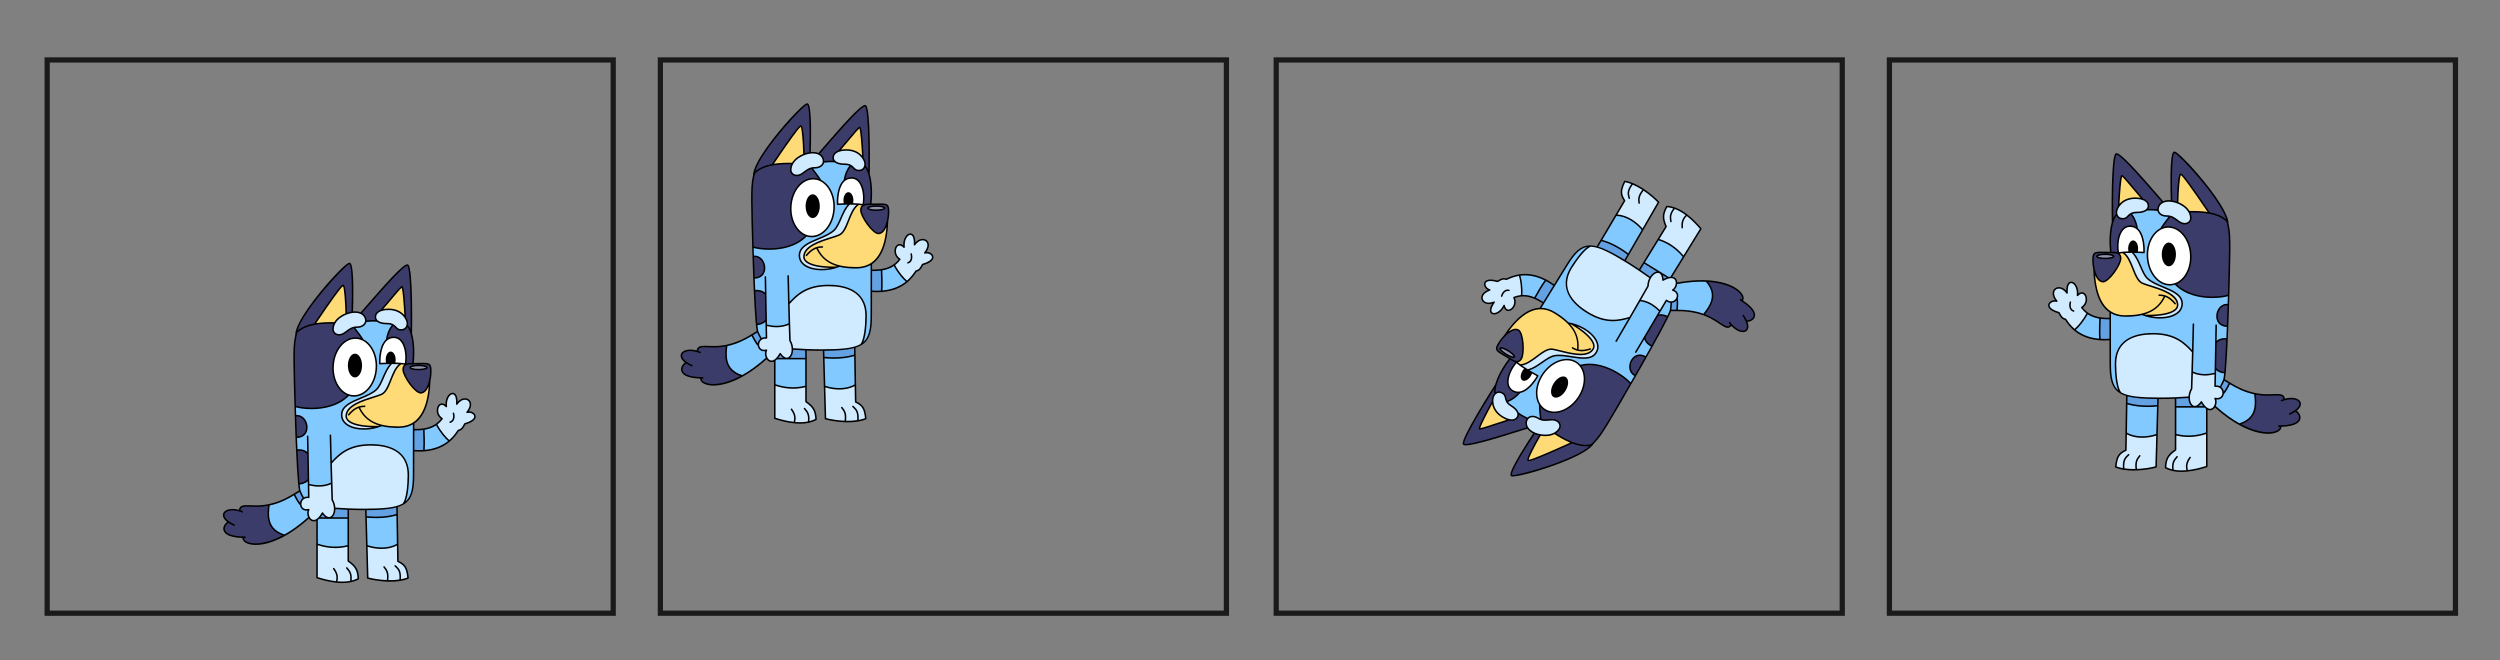 <?xml version="1.0" encoding="UTF-8" standalone="no"?>
<!-- Created with Inkscape (http://www.inkscape.org/) -->

<svg
   width="13.25in"
   height="3.5in"
   viewBox="0 0 336.55 88.9"
   version="1.1"
   id="svg5"
   inkscape:version="1.3.2 (091e20ef0f, 2023-11-25)"
   xml:space="preserve"
   sodipodi:docname="bluey-shift.svg"
   xmlns:inkscape="http://www.inkscape.org/namespaces/inkscape"
   xmlns:sodipodi="http://sodipodi.sourceforge.net/DTD/sodipodi-0.dtd"
   xmlns="http://www.w3.org/2000/svg"
   xmlns:svg="http://www.w3.org/2000/svg"><rect x="0" y="0" width="336.55" height="88.9" fill="#808080" stroke="none"/><sodipodi:namedview
     id="namedview7"
     pagecolor="#ffffff"
     bordercolor="#000000"
     borderopacity="0.25"
     inkscape:showpageshadow="2"
     inkscape:pageopacity="0.0"
     inkscape:pagecheckerboard="0"
     inkscape:deskcolor="#d1d1d1"
     inkscape:document-units="in"
     showgrid="true"
     inkscape:zoom="0.5693575"
     inkscape:cx="1293.5634"
     inkscape:cy="364.44589"
     inkscape:window-width="2256"
     inkscape:window-height="1422"
     inkscape:window-x="0"
     inkscape:window-y="45"
     inkscape:window-maximized="1"
     inkscape:current-layer="layer1"><inkscape:grid
       type="xygrid"
       id="grid132"
       originx="6.35"
       originy="-19.05"
       units="in"
       spacingx="6.35"
       spacingy="6.35"
       empspacing="4"
       visible="true" /></sodipodi:namedview><defs
     id="defs2" /><g
     inkscape:label="Layer 1"
     inkscape:groupmode="layer"
     id="layer1"
     transform="translate(6.35,-19.05)"><g
       id="g1"
       transform="matrix(0.062,0,0,0.062,21.699,51.424)"><path
         d="m 580.28,384.368 c -1.059,4.354 -5.784,10.504 -22.199,15.233 l -0.405,0.754 c -3.595,6.726 -6.22,11.636 -13.994,13.6 -7.951,12.175 -27.005,40.271 -74.748,44.05 -0.303,0.27 -0.695,0.438 -1.121,0.438 -0.084,0 -0.17,-0.01 -0.256,-0.019 -0.254,-0.042 -0.479,-0.145 -0.68,-0.279 -2.864,0.182 -5.813,0.293 -8.885,0.293 -3.425,0 -7.007,-0.145 -10.699,-0.391 -0.012,9.163 -0.025,17.052 -0.037,23.963 -0.019,10.737 -0.033,19.146 -0.033,26.468 0,33.83 -4.768,53.33 -22.376,64.271 -0.052,0.065 -0.098,0.153 -0.149,0.219 -0.309,0.391 -0.758,0.586 -1.217,0.619 -3.541,2.033 -7.593,3.741 -12.172,5.185 0.155,9.834 1.372,85.466 1.94,116.772 16.156,7.735 19.719,16.257 22.048,37.232 0.084,0.744 -0.337,1.461 -1.033,1.745 -11.5,4.738 -25.459,6.428 -39.187,6.428 -1.94,0 -3.872,-0.042 -5.796,-0.107 -0.112,0.023 -0.219,0.061 -0.338,0.061 -0.074,0 -0.151,-0.005 -0.228,-0.014 -0.075,-0.01 -0.133,-0.052 -0.2,-0.07 -17.164,-0.643 -33.271,-3.625 -42.905,-6.227 -0.72,-0.196 -1.227,-0.838 -1.247,-1.583 0,0 -3.175,-112.222 -4.126,-147.396 -0.917,0 -1.792,0.01 -2.726,0.01 -11.483,0 -22.518,-0.284 -32.068,-0.656 v 110.081 c 18.172,12.831 20.627,21.906 21.839,39.288 0.047,0.647 -0.288,1.267 -0.858,1.588 -10.28,5.771 -22.576,7.985 -35.387,7.985 -4.224,0 -8.503,-0.274 -12.784,-0.707 -0.035,0.005 -0.069,0.019 -0.107,0.019 -0.125,0 -0.253,-0.032 -0.381,-0.061 -14.855,-1.55 -29.707,-5.37 -42.312,-9.484 -0.693,-0.229 -1.164,-0.875 -1.164,-1.605 V 608.846 c -1.997,0.897 -3.828,1.242 -5.431,1.242 -2.425,0 -4.347,-0.754 -5.599,-1.447 -2.004,-1.112 -3.707,-2.788 -5.073,-4.784 -48.038,43.198 -89.169,57.305 -115.226,57.305 -9.222,0 -16.556,-1.765 -21.641,-4.626 -4.848,-2.728 -7.501,-6.488 -7.549,-10.537 -31.918,-1.191 -40.156,-10.435 -41.282,-18.225 -0.984,-6.805 3.657,-13.66 8.274,-16.694 -11.363,-8.907 -9.59,-16.429 -8.484,-18.979 3.376,-7.777 16.792,-12.021 34.021,-7.345 0.34,-2.745 1.295,-4.882 2.901,-6.469 4.243,-4.193 12.173,-3.896 23.167,-3.481 3.61,0.136 7.703,0.289 12.023,0.289 40.752,0 70.017,-18.374 89.382,-30.535 l 2.925,-1.829 C 189.914,510.247 184.51,286.523 184.51,260.664 c 0,-25.117 0.191,-38.438 4.033,-55.17 0.009,-28.332 50.475,-91 80.947,-124.218 7.142,-7.784 30.897,-33.183 36.794,-33.183 0.643,0 1.604,0.201 2.532,1.165 8.402,8.727 5.957,89.466 5.417,104.65 1.301,-0.115 2.576,-0.175 3.816,-0.175 5.178,0 9.363,0.846 12.749,2.217 l 5.576,-6.441 c 46.312,-53.53 85.484,-97.841 95.753,-97.841 0.589,0 1.471,0.184 2.332,1.059 9.871,10.036 8.184,133.917 7.933,149.393 4.177,14.683 6.532,36.938 3.793,63.613 0.175,10e-4 0.367,0.007 0.537,0.007 4.661,0 8.729,-0.072 12.277,-0.134 2.765,-0.049 5.215,-0.092 7.389,-0.092 15.788,0 18.362,2.771 18.362,19.772 0,5.276 -0.719,12.019 -2.238,18.749 -1.686,47.48 -13.49,78.681 -35.18,93.312 0,4.067 -0.003,7.977 -0.003,11.766 21.053,0.261 42.414,-2.532 57.733,-21.875 -7.963,-5.899 -9.979,-14.653 -9.127,-21.131 0.796,-6.066 4.012,-10.695 8.396,-12.079 2.041,-0.638 5.815,-0.982 10.438,2.524 -0.193,-12.075 4.684,-20.739 10.085,-24.223 3.243,-2.091 6.746,-2.32 9.601,-0.629 4.377,2.591 6.721,9.116 6.765,18.608 5.245,-5.587 11.565,-8.46 17.62,-7.782 4.934,0.542 8.964,3.501 10.778,7.912 2.346,5.703 0.85,12.975 -4.091,20.367 4.266,-0.174 8.582,1.336 11.603,4.149 2.82,2.624 3.968,6.056 3.15,9.414 z"
         id="path1" /><path
         fill="#ffffff"
         d="m 319.343,213.659 c -24.336,0 -44.895,25.656 -46.805,58.408 -0.957,16.378 2.908,32.037 10.881,44.088 7.872,11.9 18.809,18.839 30.798,19.538 25.188,1.508 46.833,-24.708 48.795,-58.35 0.954,-16.378 -2.909,-32.036 -10.882,-44.088 -7.872,-11.899 -18.811,-18.838 -30.8,-19.538 -0.665,-0.04 -1.326,-0.058 -1.987,-0.058 z m 14.392,57.888 c 0,14.263 -6.901,25.825 -15.414,25.825 -8.515,0 -15.414,-11.562 -15.414,-25.825 0,-14.262 6.899,-25.824 15.414,-25.824 8.513,10e-4 15.414,11.562 15.414,25.824 z m 51.311,-12.614 c 0,2.188 0.251,4.275 0.69,6.209 -5.264,0.163 -9.562,0.37 -11.844,0.49 -0.149,-6.982 0.118,-33.849 12.291,-46.74 4.375,-4.631 9.911,-6.979 16.459,-6.979 5.999,0 11.098,2.479 15.158,7.368 9.196,11.074 11.323,32.518 8.691,47.329 -5.026,-1.057 -12.575,-1.51 -20.457,-1.651 0.417,-1.885 0.656,-3.907 0.656,-6.027 0,-9.815 -4.845,-17.772 -10.823,-17.772 -5.976,0 -10.821,7.958 -10.821,17.773 z"
         id="path2" /><path
         fill="#ffdb77"
         d="m 273.455,177.222 c -12.48,-0.202 -26.163,0.095 -39.262,2.125 34.135,-50.516 53.742,-77.45 58.121,-80.064 2.474,4.211 4.575,32.454 5.253,58.795 -9.757,3.979 -18.907,10.554 -24.112,19.144 z m 66.042,184.514 c -3.221,0 -6.566,0.256 -10.076,1.157 13.935,28.515 39.033,40.739 83.646,40.739 38.653,0 60.581,-29.128 65.303,-86.598 -3.842,8.816 -9.527,15.511 -17.348,15.511 -13.273,0 -39.813,-37.546 -39.813,-52.324 0,-5.017 1.647,-8.276 4.021,-10.431 -1.848,-0.364 -4.051,-0.649 -6.509,-0.868 -9.905,6.41 -15.539,20.588 -20.982,34.322 -5.708,14.402 -11.1,28.004 -21.227,32.436 -4.289,1.876 -10.351,3.785 -17.371,5.993 -23.163,7.291 -58.166,18.308 -58.166,39.818 0,3.018 1.292,5.806 3.843,8.286 8.991,8.744 33.152,13.449 64.664,12.606 0.526,-0.172 1.06,-0.33 1.578,-0.517 -17.987,-5.445 -34.523,-16.406 -44.923,-37.959 -6.127,2.283 -12.782,6.83 -20.193,15.688 -0.335,0.398 -0.814,0.605 -1.296,0.605 -0.382,0 -0.769,-0.13 -1.082,-0.394 -0.717,-0.6 -0.811,-1.664 -0.212,-2.38 11.335,-13.545 21.806,-19.072 36.143,-19.072 0.934,0 1.689,0.756 1.689,1.689 0,0.933 -0.755,1.693 -1.689,1.693 z m 85.971,-199.902 c -1.434,-26.276 -3.704,-53.641 -5.562,-59.159 -3.309,2.498 -14.514,15.883 -23.643,26.788 -5.505,6.576 -11.152,13.317 -16.402,19.343 3.423,-0.667 7.241,-1.031 11.463,-1.031 16.759,-0.001 27.603,6.588 34.144,14.059 z"
         id="path3" /><path
         fill="#3c3c6a"
         d="m 229.584,180.136 c -13.66,2.596 -26.384,7.326 -36.089,15.604 C 206.719,150.262 298.1,52.234 306.212,51.456 c 5.126,2.284 6.383,54.969 4.628,102.877 -3.248,0.513 -6.597,1.352 -9.927,2.496 -1.601,-61.037 -6.615,-61.082 -8.277,-61.082 -3.772,0.001 -15.656,14.148 -63.052,84.389 z m 72.009,156.033 c -8.084,-3.374 -15.305,-9.553 -20.992,-18.15 -8.37,-12.656 -12.433,-29.047 -11.435,-46.149 2.068,-35.495 25.311,-63.106 52.359,-61.524 3.367,0.196 6.653,0.846 9.822,1.908 -4.665,-7.001 -11.611,-16.102 -15.716,-21.452 -5.792,1.536 -10.081,4.769 -14.244,7.946 -5.264,4.014 -10.236,7.805 -17.59,7.805 -8.433,0 -14.792,-5.976 -14.792,-13.9 0,-4.325 0.97,-8.361 2.666,-12.076 -27.328,-0.341 -60.039,1.92 -78.398,19.868 -0.505,1.889 -0.949,3.7 -1.364,5.479 0.009,0.393 0.014,0.792 0.047,1.17 l -0.328,0.028 c -3.575,15.894 -3.74,28.523 -3.74,53.542 0,10.134 0.826,50.694 2.239,98.176 15.805,5.285 76.537,11.708 111.466,-22.671 z m 41.965,-162.51 c 3.758,-0.459 11.456,-1.201 19.412,-0.814 -1.727,-2.792 -1.927,-5.386 -1.927,-6.404 0,-7.462 4.631,-12.993 12.903,-16.025 6.115,-6.865 13.031,-15.123 19.728,-23.122 18.688,-22.324 24.136,-28.368 26.84,-28.368 1.809,0 5.166,0.013 8.592,67.793 3.315,5.283 4.714,10.4 4.714,13.423 0,0.484 -0.049,2.113 -0.523,4.14 1.978,1.553 3.988,4.508 5.848,8.68 0.798,-66.86 -1.573,-134.696 -7.19,-137.956 -9.385,0.037 -63.792,62.925 -93.021,96.711 l -5.013,5.791 c 7.186,4.264 9.569,11.243 9.637,16.151 z m 100.361,95.422 c 0.973,0.018 1.915,0.034 2.806,0.034 4.685,0 8.771,-0.071 12.338,-0.134 2.741,-0.049 5.173,-0.09 7.328,-0.09 13.864,0 14.985,1.225 14.985,16.395 0,15.749 -6.802,43.884 -20.354,43.884 -10.556,0 -36.437,-34.767 -36.437,-48.947 0,-9.307 6.192,-11.176 16.185,-11.176 1.071,-0.002 2.127,0.016 3.149,0.034 z m -7.519,6.73 c 0,5.984 17.957,6.156 20.005,6.156 2.048,0 20.008,-0.172 20.008,-6.156 0,-5.984 -17.96,-6.156 -20.008,-6.156 -2.048,0 -20.005,0.172 -20.005,6.156 z m -226.554,139.95 c 3.844,-7.456 2.792,-17.909 -2.56,-25.426 -2.427,-3.409 -7.705,-8.805 -16.436,-8.207 0.468,14.463 0.984,29.193 1.542,43.602 10.364,-0.49 15.211,-5.618 17.454,-9.969 z M 418.131,195.829 c -6.366,0 -9.395,-3.132 -12.324,-6.162 -1.41,-1.458 -2.846,-2.933 -4.717,-4.19 -5.67,6.924 -9.545,15.662 -11.753,26.593 3.904,-2.332 8.349,-3.533 13.306,-3.533 7.051,0 13.024,2.889 17.755,8.588 9.934,11.963 12.242,34.042 9.429,49.971 3.914,-1.411 8.254,-1.429 10.944,-1.429 0.688,0 1.354,0.013 2.026,0.023 4.489,-43.072 -4.409,-71.181 -10.706,-77.931 -1.873,4.01 -5.772,8.07 -13.96,8.07 z m -224.45,260.742 c 1.289,28.566 2.741,53.749 4.295,70.015 3.698,-0.4 13.076,-2.085 17.587,-8.903 l -0.958,-53.391 c -5.759,-8.014 -16.908,-8.019 -20.924,-7.721 z m -64.059,119.524 c -7.88,1.48 -16.262,2.379 -25.23,2.379 -4.384,0 -8.511,-0.154 -12.15,-0.294 -10.139,-0.381 -17.462,-0.66 -20.665,2.509 -1.145,1.131 -1.782,2.815 -1.969,5.073 1.594,0.521 3.205,1.094 4.849,1.772 0.862,0.358 1.271,1.346 0.916,2.206 -0.355,0.861 -1.341,1.271 -2.205,0.917 -18.553,-7.665 -34.519,-4.747 -37.79,2.788 -2.228,5.133 2.003,14.241 21.263,23.009 0.85,0.387 1.224,1.388 0.838,2.234 -0.283,0.624 -0.897,0.991 -1.538,0.991 -0.234,0 -0.471,-0.051 -0.698,-0.153 -4.663,-2.122 -8.426,-4.23 -11.481,-6.283 -3.632,1.676 -8.819,7.879 -7.928,14.046 0.822,5.688 7.624,15.261 43.947,15.461 0.933,0.009 1.685,0.768 1.679,1.698 -0.004,0.931 -0.76,1.68 -1.688,1.68 -0.003,0 -0.006,0 -0.009,0 -0.889,-0.004 -1.748,-0.019 -2.605,-0.037 0.097,2.788 2.106,5.413 5.822,7.503 12.356,6.953 40.878,6.52 78.187,-13.152 -36.163,-12.934 -33.871,-44.149 -31.545,-64.347 z"
         id="path4" /><path
         fill="#9292b0"
         d="m 456.405,278.59 c -9.257,0 -15.221,-1.682 -16.482,-2.779 1.262,-1.097 7.226,-2.78 16.482,-2.78 9.259,0 15.224,1.683 16.484,2.78 -1.26,1.097 -7.225,2.779 -16.484,2.779 z"
         id="path5" /><path
         fill="#d0ebff"
         d="m 318.052,157.108 c 17.478,0 22.141,10.547 22.141,16.779 0,0.233 -0.025,0.467 -0.041,0.699 -0.296,0.358 -0.452,0.826 -0.375,1.321 0.019,0.13 0.077,0.243 0.126,0.361 -1.319,5.395 -7.13,10.228 -17.085,10.228 -10.933,0 -17.597,5.083 -23.478,9.566 -5.005,3.817 -9.329,7.114 -15.542,7.114 -5.533,0 -11.416,-3.688 -11.416,-10.524 0,-21.368 27.489,-35.544 45.67,-35.544 z m 46.367,9.332 c 0,5.951 6.13,12.311 23.331,12.311 12.202,0 16.796,4.75 20.486,8.569 2.771,2.867 4.961,5.132 9.895,5.132 11.719,0 12.313,-10.255 12.313,-12.311 0,-8.532 -11.259,-28.991 -39.119,-28.991 -6.312,0.001 -26.906,1.104 -26.906,15.29 z m 46.449,531.715 c -0.586,-0.27 -0.966,-0.856 -0.978,-1.503 -0.158,-8.61 -0.367,-20.925 -0.593,-34.384 -9.678,5.343 -21.359,7.581 -33.044,7.581 -10.686,0 -21.331,-1.848 -30.428,-4.798 0.88,31.335 1.699,60.302 1.876,66.599 10.29,2.671 24.771,5.049 39.764,5.678 1.864,-15.94 -1.994,-20.817 -7.288,-27.44 -0.584,-0.726 -0.466,-1.787 0.263,-2.373 0.729,-0.582 1.792,-0.461 2.374,0.265 6.159,7.703 9.898,13.404 8.039,29.646 8.094,0.19 16.235,-0.172 23.894,-1.303 1.354,-17.132 -3.483,-21.837 -8.182,-26.356 -0.739,-0.712 -1.473,-1.414 -2.171,-2.154 -0.64,-0.675 -0.612,-1.745 0.065,-2.388 0.672,-0.638 1.743,-0.614 2.388,0.065 0.663,0.698 1.356,1.368 2.062,2.043 4.947,4.761 10.509,10.169 9.266,28.227 4.829,-0.885 9.434,-2.071 13.622,-3.69 -2.277,-19.632 -5.52,-26.58 -20.929,-33.715 z M 576.999,383.57 c -1.2,4.931 -8.68,9.66 -20.523,12.974 -0.44,0.126 -0.813,0.424 -1.031,0.829 l -0.747,1.392 c -3.635,6.799 -5.638,10.546 -12.428,12.058 -0.431,0.094 -0.808,0.354 -1.05,0.727 -3.337,5.114 -8.843,13.524 -18.095,21.595 -6.362,-5.306 -17.941,-18.598 -25.776,-33.603 4.089,-3.127 7.951,-6.935 11.493,-11.678 0.279,-0.377 0.391,-0.852 0.308,-1.314 -0.084,-0.461 -0.358,-0.868 -0.755,-1.12 -7.886,-5.017 -9.875,-13.045 -9.107,-18.886 0.612,-4.68 2.992,-8.328 6.064,-9.299 2.99,-0.933 6.58,0.67 10.125,4.538 0.495,0.542 1.281,0.703 1.942,0.398 0.666,-0.302 1.062,-0.996 0.982,-1.722 -1.408,-12.799 3.307,-22.083 8.284,-25.293 1.531,-0.987 3.82,-1.882 6.052,-0.562 3.85,2.278 5.694,9.967 4.936,20.566 -0.053,0.759 0.405,1.459 1.122,1.713 0.715,0.253 1.515,0 1.947,-0.626 5.006,-7.167 11.636,-11.052 17.729,-10.376 3.742,0.412 6.669,2.541 8.026,5.841 2.222,5.401 -0.007,12.824 -6.113,20.368 -0.47,0.582 -0.503,1.401 -0.081,2.017 0.423,0.615 1.2,0.892 1.907,0.654 4.277,-1.366 9.472,-0.272 12.617,2.662 1.118,1.039 2.885,3.222 2.172,6.147 z M 366.011,324.927 c -8.407,8.047 -21.622,13.549 -34.402,18.87 -20.808,8.666 -40.462,16.848 -40.462,34.717 0,8.379 3.939,15.242 11.71,20.399 12.624,8.368 33.513,10.709 53.651,6.883 -26.263,-0.596 -45.611,-5.398 -54.045,-13.595 -3.228,-3.141 -4.863,-6.744 -4.863,-10.708 0,-23.987 34.984,-35 60.527,-43.039 6.928,-2.18 12.91,-4.063 17.031,-5.868 8.854,-3.873 13.997,-16.849 19.442,-30.586 5.035,-12.71 10.227,-25.793 18.983,-33.427 -4.856,-0.246 -10.228,-0.312 -15.453,-0.279 l 0.332,0.34 c -7.495,7.338 -12.456,18.751 -17.255,29.789 -4.578,10.532 -8.904,20.481 -15.196,26.504 z m 167.825,49.854 c -0.254,-0.9 -1.185,-1.415 -2.083,-1.17 -0.897,0.254 -1.421,1.187 -1.168,2.083 0.04,0.144 3.9,14.315 -5.994,17.187 -0.896,0.261 -1.41,1.196 -1.151,2.092 0.214,0.74 0.889,1.218 1.621,1.218 0.156,0 0.314,-0.019 0.473,-0.065 10.459,-3.039 10.003,-15.29 8.302,-21.345 z M 422.047,570.873 c 7.239,-9.163 10.481,-37.543 10.481,-61.6 0,-52.768 -43.464,-63.839 -79.926,-63.839 -48.297,0 -68.379,21.24 -84.374,38.558 0.754,29.009 1.649,61.103 2.348,78.704 3.244,5.631 4.887,11.621 5.273,17.248 3.632,0.27 13.984,1 27.724,1.568 0.063,-0.01 0.118,-0.037 0.182,-0.037 0.098,0 0.181,0.037 0.271,0.056 9.859,0.4 21.418,0.712 33.485,0.712 42.838,0 68.875,-2.271 84.452,-11.207 0.033,-0.051 0.045,-0.111 0.084,-0.163 z m -175.76,20.073 c 0.288,-0.508 0.816,-0.833 1.4,-0.856 0.604,0.005 1.141,0.256 1.469,0.74 5.745,8.479 11.84,11.574 16.71,8.483 7.389,-4.677 9.743,-21.454 1.585,-35.272 -0.143,-0.237 -0.222,-0.512 -0.232,-0.791 -0.34,-8.479 -0.727,-20.449 -1.122,-33.853 -8.017,3.457 -16.738,5.207 -26.102,5.207 -6.618,0 -13.568,-0.912 -20.796,-2.639 l 0.463,25.728 c 0.009,0.479 -0.191,0.944 -0.544,1.271 -0.356,0.326 -0.835,0.479 -1.313,0.438 -8.71,-0.852 -12.561,3.588 -14.076,6.324 -2.438,4.403 -2.146,10.053 0.712,13.744 2.753,3.556 7.407,4.7 13.11,3.225 0.647,-0.163 1.338,0.07 1.752,0.596 0.414,0.53 0.475,1.257 0.153,1.848 -3.493,6.423 -0.645,17.178 5.438,20.548 6.34,3.498 14.133,-1.868 21.393,-14.741 z m 56.504,106.367 c -0.454,-0.316 -0.724,-0.833 -0.724,-1.387 V 664.81 c -8.757,2.122 -17.608,3.234 -26.521,3.234 -12.545,0 -25.206,-2.127 -37.881,-6.32 v 69.116 c 11.819,3.803 25.534,7.298 39.247,8.853 2.904,-10.579 -0.328,-18.216 -6.104,-26.3 -0.542,-0.759 -0.367,-1.815 0.392,-2.355 0.761,-0.544 1.814,-0.367 2.356,0.392 5.425,7.591 9.925,16.316 6.761,28.607 9.434,0.838 18.773,0.666 27.431,-1.037 1.673,-14.739 -2.488,-19.747 -7.74,-26.012 l -0.826,-0.986 c -0.598,-0.717 -0.5,-1.782 0.217,-2.378 0.714,-0.605 1.78,-0.498 2.378,0.214 l 0.819,0.981 c 5.412,6.455 10.113,12.092 8.633,27.394 4.44,-1.121 8.689,-2.634 12.607,-4.724 -1.2,-16.122 -3.718,-24.122 -21.045,-36.176 z"
         id="path6" /><path
         fill="#63a1e2"
         d="m 188.61,551.75 c 2.439,-1.494 4.771,-2.955 6.96,-4.328 l 2.262,-1.415 c 1.35,3.118 4.221,9.48 6.818,13.511 -1.545,1.233 -2.867,2.751 -3.875,4.57 -0.965,1.745 -1.547,3.653 -1.831,5.59 -3.099,-4.115 -6.562,-10.123 -10.334,-17.928 z M 447.332,412.484 c -0.007,16.545 -0.019,30.395 -0.034,42.184 6.815,0.461 13.154,0.475 19.053,0.107 1.134,-10.9 0.154,-36.265 -0.146,-43.231 -6.221,0.801 -12.559,1.005 -18.873,0.94 z m -39.161,181.329 c -0.104,-6.506 -0.184,-11.458 -0.226,-14.041 -15.241,4.133 -36.092,5.641 -64.329,5.822 0.098,3.607 0.216,7.973 0.355,12.989 14.521,1.41 40.688,2.397 64.2,-4.77 z m -106.104,-8.982 c -12.71,-0.545 -22.327,-1.21 -26.123,-1.494 -0.167,7.497 -2.644,13.999 -6.625,17.568 h 32.748 z m -54.163,10.038 c -1.424,2.337 -2.822,4.333 -4.187,6.036 h 10.223 c -2.047,-1.479 -4.079,-3.495 -6.036,-6.036 z"
         id="path7" /><path
         fill="#82c9ff"
         d="m 413.067,407.011 c 11.784,0 22.076,-2.55 30.891,-7.576 -0.002,3.891 -0.002,7.684 -0.002,11.313 v 0 0.005 c -0.01,32.401 -0.049,54.619 -0.077,71.248 -0.019,10.746 -0.032,19.155 -0.032,26.477 0,29.297 -3.202,47.252 -15.638,58.109 5.599,-13.538 7.695,-38.079 7.695,-57.313 0,-43.348 -29.583,-67.218 -83.302,-67.218 -47.427,0 -68.401,19.835 -84.498,37.106 -0.776,-30.158 -1.37,-55.797 -1.382,-56.309 -0.021,-0.917 -0.772,-1.647 -1.688,-1.647 -0.014,0 -0.027,0 -0.041,0 -0.932,0.022 -1.669,0.796 -1.648,1.727 0.012,0.54 0.661,28.547 1.49,60.479 0,0.005 0,0.009 0,0.014 0.362,14.018 0.761,28.79 1.153,42.328 -13.496,6.194 -29.248,7.116 -46.854,2.746 l -1.857,-103.449 c -0.017,-0.931 -0.717,-1.629 -1.72,-1.661 -0.931,0.019 -1.673,0.786 -1.657,1.722 l 0.609,34.035 c -6.958,-6.26 -16.882,-6.274 -20.985,-5.962 -0.347,-7.843 -0.682,-15.917 -1.003,-24.117 9.417,-0.461 16.615,-4.565 20.324,-11.761 4.4,-8.526 3.244,-20.427 -2.811,-28.928 -4.735,-6.65 -11.693,-10.045 -19.295,-9.584 -0.177,-5.52 -0.344,-10.988 -0.507,-16.38 6.65,1.964 19.014,3.944 33.758,3.944 25.802,0 58.836,-6.097 81.107,-28.919 2.89,0.89 5.871,1.447 8.919,1.625 0.733,0.043 1.459,0.064 2.188,0.064 26.123,0 48.162,-27.054 50.177,-61.588 0.996,-17.103 -3.064,-33.491 -11.437,-46.148 -5.006,-7.567 -11.205,-13.256 -18.13,-16.815 -4.032,-6.789 -12.335,-17.773 -17.487,-24.502 1.107,-0.131 2.267,-0.203 3.488,-0.203 11.768,0 18.677,-6.002 20.345,-12.756 3.665,-0.471 13.674,-1.542 23.005,-0.661 3.77,3.095 10.294,5.673 21.583,5.673 4.51,0 7.77,0.677 10.313,1.731 -6.408,8.036 -10.583,18.244 -12.698,31.141 -0.556,0.502 -1.107,1.015 -1.636,1.573 -14.979,15.863 -13.233,49.513 -13.152,50.937 0.025,0.448 0.229,0.867 0.563,1.165 0.334,0.298 0.761,0.464 1.222,0.425 0.212,-0.014 10.15,-0.59 21.79,-0.766 -6.857,7.717 -11.533,18.373 -16.04,28.742 -4.44,10.212 -8.633,19.858 -14.437,25.413 -7.951,7.609 -20.871,12.989 -33.364,18.191 -20.915,8.708 -42.54,17.714 -42.54,37.833 0,9.447 4.57,17.473 13.22,23.21 9.21,6.111 22.544,9.196 36.85,9.196 12.883,0 26.545,-2.513 38.705,-7.558 12.211,2.942 24.858,3.649 36.523,3.649 z m -3.835,251.413 c -0.358,-21.394 -0.742,-44.994 -1.003,-61.125 -14.753,4.36 -30.414,5.668 -43.673,5.668 -7.938,0 -14.995,-0.456 -20.491,-0.977 0.456,16.447 1.065,38.302 1.661,59.469 18.959,6.45 45.452,7.906 63.506,-3.035 z m 85.359,-256.877 c -7.734,5.189 -16.226,8.02 -25.028,9.49 0.286,6.395 1.305,31.665 0.209,43.478 23.384,-2.09 39.536,-10.197 50.73,-19.175 -6.648,-5.73 -18.064,-18.942 -25.911,-33.793 z M 240.77,604.191 c -1.063,1.057 -2.099,1.936 -3.104,2.667 v 51.314 c 21.702,7.381 43.349,8.452 64.402,3.192 v -57.081 h -60.842 c -0.163,10e-4 -0.308,-0.045 -0.456,-0.092 z m -25.52,-17.633 c -5.634,0.656 -10.448,-1.108 -13.478,-5.022 -1.454,-1.875 -2.374,-4.146 -2.785,-6.543 -3.949,-4.17 -8.308,-11.234 -13.278,-21.487 -13.688,8.224 -31.073,17.317 -52.61,21.93 -2.431,20.779 -5.253,51.156 32.13,62.791 15.791,-8.772 33.05,-20.947 51.261,-37.39 -1.999,-4.432 -2.565,-9.737 -1.24,-14.279 z M 200.227,543.01 c 0.47,1.126 4.191,9.937 7.274,14.697 2.534,-1.233 5.485,-1.866 8.752,-1.782 l -0.596,-33.122 c -5.641,5.361 -13.757,6.785 -17.343,7.152 0.624,5.935 1.261,10.406 1.913,13.055 z"
         id="path8" /></g><rect
       style="fill:none;stroke:#1a1a1a;stroke-width:0.706"
       id="rect1"
       width="76.2"
       height="74.479"
       x="0"
       y="27.121" /><g
       id="g2"
       transform="matrix(0.062,0,0,0.062,83.319,29.969)"><path
         d="m 580.28,384.368 c -1.059,4.354 -5.784,10.504 -22.199,15.233 l -0.405,0.754 c -3.595,6.726 -6.22,11.636 -13.994,13.6 -7.951,12.175 -27.005,40.271 -74.748,44.05 -0.303,0.27 -0.695,0.438 -1.121,0.438 -0.084,0 -0.17,-0.01 -0.256,-0.019 -0.254,-0.042 -0.479,-0.145 -0.68,-0.279 -2.864,0.182 -5.813,0.293 -8.885,0.293 -3.425,0 -7.007,-0.145 -10.699,-0.391 -0.012,9.163 -0.025,17.052 -0.037,23.963 -0.019,10.737 -0.033,19.146 -0.033,26.468 0,33.83 -4.768,53.33 -22.376,64.271 -0.052,0.065 -0.098,0.153 -0.149,0.219 -0.309,0.391 -0.758,0.586 -1.217,0.619 -3.541,2.033 -7.593,3.741 -12.172,5.185 0.155,9.834 1.372,85.466 1.94,116.772 16.156,7.735 19.719,16.257 22.048,37.232 0.084,0.744 -0.337,1.461 -1.033,1.745 -11.5,4.738 -25.459,6.428 -39.187,6.428 -1.94,0 -3.872,-0.042 -5.796,-0.107 -0.112,0.023 -0.219,0.061 -0.338,0.061 -0.074,0 -0.151,-0.005 -0.228,-0.014 -0.075,-0.01 -0.133,-0.052 -0.2,-0.07 -17.164,-0.643 -33.271,-3.625 -42.905,-6.227 -0.72,-0.196 -1.227,-0.838 -1.247,-1.583 0,0 -3.175,-112.222 -4.126,-147.396 -0.917,0 -1.792,0.01 -2.726,0.01 -11.483,0 -22.518,-0.284 -32.068,-0.656 v 110.081 c 18.172,12.831 20.627,21.906 21.839,39.288 0.047,0.647 -0.288,1.267 -0.858,1.588 -10.28,5.771 -22.576,7.985 -35.387,7.985 -4.224,0 -8.503,-0.274 -12.784,-0.707 -0.035,0.005 -0.069,0.019 -0.107,0.019 -0.125,0 -0.253,-0.032 -0.381,-0.061 -14.855,-1.55 -29.707,-5.37 -42.312,-9.484 -0.693,-0.229 -1.164,-0.875 -1.164,-1.605 V 608.846 c -1.997,0.897 -3.828,1.242 -5.431,1.242 -2.425,0 -4.347,-0.754 -5.599,-1.447 -2.004,-1.112 -3.707,-2.788 -5.073,-4.784 -48.038,43.198 -89.169,57.305 -115.226,57.305 -9.222,0 -16.556,-1.765 -21.641,-4.626 -4.848,-2.728 -7.501,-6.488 -7.549,-10.537 -31.918,-1.191 -40.156,-10.435 -41.282,-18.225 -0.984,-6.805 3.657,-13.66 8.274,-16.694 -11.363,-8.907 -9.59,-16.429 -8.484,-18.979 3.376,-7.777 16.792,-12.021 34.021,-7.345 0.34,-2.745 1.295,-4.882 2.901,-6.469 4.243,-4.193 12.173,-3.896 23.167,-3.481 3.61,0.136 7.703,0.289 12.023,0.289 40.752,0 70.017,-18.374 89.382,-30.535 l 2.925,-1.829 C 189.914,510.247 184.51,286.523 184.51,260.664 c 0,-25.117 0.191,-38.438 4.033,-55.17 0.009,-28.332 50.475,-91 80.947,-124.218 7.142,-7.784 30.897,-33.183 36.794,-33.183 0.643,0 1.604,0.201 2.532,1.165 8.402,8.727 5.957,89.466 5.417,104.65 1.301,-0.115 2.576,-0.175 3.816,-0.175 5.178,0 9.363,0.846 12.749,2.217 l 5.576,-6.441 c 46.312,-53.53 85.484,-97.841 95.753,-97.841 0.589,0 1.471,0.184 2.332,1.059 9.871,10.036 8.184,133.917 7.933,149.393 4.177,14.683 6.532,36.938 3.793,63.613 0.175,10e-4 0.367,0.007 0.537,0.007 4.661,0 8.729,-0.072 12.277,-0.134 2.765,-0.049 5.215,-0.092 7.389,-0.092 15.788,0 18.362,2.771 18.362,19.772 0,5.276 -0.719,12.019 -2.238,18.749 -1.686,47.48 -13.49,78.681 -35.18,93.312 0,4.067 -0.003,7.977 -0.003,11.766 21.053,0.261 42.414,-2.532 57.733,-21.875 -7.963,-5.899 -9.979,-14.653 -9.127,-21.131 0.796,-6.066 4.012,-10.695 8.396,-12.079 2.041,-0.638 5.815,-0.982 10.438,2.524 -0.193,-12.075 4.684,-20.739 10.085,-24.223 3.243,-2.091 6.746,-2.32 9.601,-0.629 4.377,2.591 6.721,9.116 6.765,18.608 5.245,-5.587 11.565,-8.46 17.62,-7.782 4.934,0.542 8.964,3.501 10.778,7.912 2.346,5.703 0.85,12.975 -4.091,20.367 4.266,-0.174 8.582,1.336 11.603,4.149 2.82,2.624 3.968,6.056 3.15,9.414 z"
         id="path1-6" /><path
         fill="#ffffff"
         d="m 319.343,213.659 c -24.336,0 -44.895,25.656 -46.805,58.408 -0.957,16.378 2.908,32.037 10.881,44.088 7.872,11.9 18.809,18.839 30.798,19.538 25.188,1.508 46.833,-24.708 48.795,-58.35 0.954,-16.378 -2.909,-32.036 -10.882,-44.088 -7.872,-11.899 -18.811,-18.838 -30.8,-19.538 -0.665,-0.04 -1.326,-0.058 -1.987,-0.058 z m 14.392,57.888 c 0,14.263 -6.901,25.825 -15.414,25.825 -8.515,0 -15.414,-11.562 -15.414,-25.825 0,-14.262 6.899,-25.824 15.414,-25.824 8.513,10e-4 15.414,11.562 15.414,25.824 z m 51.311,-12.614 c 0,2.188 0.251,4.275 0.69,6.209 -5.264,0.163 -9.562,0.37 -11.844,0.49 -0.149,-6.982 0.118,-33.849 12.291,-46.74 4.375,-4.631 9.911,-6.979 16.459,-6.979 5.999,0 11.098,2.479 15.158,7.368 9.196,11.074 11.323,32.518 8.691,47.329 -5.026,-1.057 -12.575,-1.51 -20.457,-1.651 0.417,-1.885 0.656,-3.907 0.656,-6.027 0,-9.815 -4.845,-17.772 -10.823,-17.772 -5.976,0 -10.821,7.958 -10.821,17.773 z"
         id="path2-7" /><path
         fill="#ffdb77"
         d="m 273.455,177.222 c -12.48,-0.202 -26.163,0.095 -39.262,2.125 34.135,-50.516 53.742,-77.45 58.121,-80.064 2.474,4.211 4.575,32.454 5.253,58.795 -9.757,3.979 -18.907,10.554 -24.112,19.144 z m 66.042,184.514 c -3.221,0 -6.566,0.256 -10.076,1.157 13.935,28.515 39.033,40.739 83.646,40.739 38.653,0 60.581,-29.128 65.303,-86.598 -3.842,8.816 -9.527,15.511 -17.348,15.511 -13.273,0 -39.813,-37.546 -39.813,-52.324 0,-5.017 1.647,-8.276 4.021,-10.431 -1.848,-0.364 -4.051,-0.649 -6.509,-0.868 -9.905,6.41 -15.539,20.588 -20.982,34.322 -5.708,14.402 -11.1,28.004 -21.227,32.436 -4.289,1.876 -10.351,3.785 -17.371,5.993 -23.163,7.291 -58.166,18.308 -58.166,39.818 0,3.018 1.292,5.806 3.843,8.286 8.991,8.744 33.152,13.449 64.664,12.606 0.526,-0.172 1.06,-0.33 1.578,-0.517 -17.987,-5.445 -34.523,-16.406 -44.923,-37.959 -6.127,2.283 -12.782,6.83 -20.193,15.688 -0.335,0.398 -0.814,0.605 -1.296,0.605 -0.382,0 -0.769,-0.13 -1.082,-0.394 -0.717,-0.6 -0.811,-1.664 -0.212,-2.38 11.335,-13.545 21.806,-19.072 36.143,-19.072 0.934,0 1.689,0.756 1.689,1.689 0,0.933 -0.755,1.693 -1.689,1.693 z m 85.971,-199.902 c -1.434,-26.276 -3.704,-53.641 -5.562,-59.159 -3.309,2.498 -14.514,15.883 -23.643,26.788 -5.505,6.576 -11.152,13.317 -16.402,19.343 3.423,-0.667 7.241,-1.031 11.463,-1.031 16.759,-0.001 27.603,6.588 34.144,14.059 z"
         id="path3-5" /><path
         fill="#3c3c6a"
         d="m 229.584,180.136 c -13.66,2.596 -26.384,7.326 -36.089,15.604 C 206.719,150.262 298.1,52.234 306.212,51.456 c 5.126,2.284 6.383,54.969 4.628,102.877 -3.248,0.513 -6.597,1.352 -9.927,2.496 -1.601,-61.037 -6.615,-61.082 -8.277,-61.082 -3.772,0.001 -15.656,14.148 -63.052,84.389 z m 72.009,156.033 c -8.084,-3.374 -15.305,-9.553 -20.992,-18.15 -8.37,-12.656 -12.433,-29.047 -11.435,-46.149 2.068,-35.495 25.311,-63.106 52.359,-61.524 3.367,0.196 6.653,0.846 9.822,1.908 -4.665,-7.001 -11.611,-16.102 -15.716,-21.452 -5.792,1.536 -10.081,4.769 -14.244,7.946 -5.264,4.014 -10.236,7.805 -17.59,7.805 -8.433,0 -14.792,-5.976 -14.792,-13.9 0,-4.325 0.97,-8.361 2.666,-12.076 -27.328,-0.341 -60.039,1.92 -78.398,19.868 -0.505,1.889 -0.949,3.7 -1.364,5.479 0.009,0.393 0.014,0.792 0.047,1.17 l -0.328,0.028 c -3.575,15.894 -3.74,28.523 -3.74,53.542 0,10.134 0.826,50.694 2.239,98.176 15.805,5.285 76.537,11.708 111.466,-22.671 z m 41.965,-162.51 c 3.758,-0.459 11.456,-1.201 19.412,-0.814 -1.727,-2.792 -1.927,-5.386 -1.927,-6.404 0,-7.462 4.631,-12.993 12.903,-16.025 6.115,-6.865 13.031,-15.123 19.728,-23.122 18.688,-22.324 24.136,-28.368 26.84,-28.368 1.809,0 5.166,0.013 8.592,67.793 3.315,5.283 4.714,10.4 4.714,13.423 0,0.484 -0.049,2.113 -0.523,4.14 1.978,1.553 3.988,4.508 5.848,8.68 0.798,-66.86 -1.573,-134.696 -7.19,-137.956 -9.385,0.037 -63.792,62.925 -93.021,96.711 l -5.013,5.791 c 7.186,4.264 9.569,11.243 9.637,16.151 z m 100.361,95.422 c 0.973,0.018 1.915,0.034 2.806,0.034 4.685,0 8.771,-0.071 12.338,-0.134 2.741,-0.049 5.173,-0.09 7.328,-0.09 13.864,0 14.985,1.225 14.985,16.395 0,15.749 -6.802,43.884 -20.354,43.884 -10.556,0 -36.437,-34.767 -36.437,-48.947 0,-9.307 6.192,-11.176 16.185,-11.176 1.071,-0.002 2.127,0.016 3.149,0.034 z m -7.519,6.73 c 0,5.984 17.957,6.156 20.005,6.156 2.048,0 20.008,-0.172 20.008,-6.156 0,-5.984 -17.96,-6.156 -20.008,-6.156 -2.048,0 -20.005,0.172 -20.005,6.156 z m -226.554,139.95 c 3.844,-7.456 2.792,-17.909 -2.56,-25.426 -2.427,-3.409 -7.705,-8.805 -16.436,-8.207 0.468,14.463 0.984,29.193 1.542,43.602 10.364,-0.49 15.211,-5.618 17.454,-9.969 z M 418.131,195.829 c -6.366,0 -9.395,-3.132 -12.324,-6.162 -1.41,-1.458 -2.846,-2.933 -4.717,-4.19 -5.67,6.924 -9.545,15.662 -11.753,26.593 3.904,-2.332 8.349,-3.533 13.306,-3.533 7.051,0 13.024,2.889 17.755,8.588 9.934,11.963 12.242,34.042 9.429,49.971 3.914,-1.411 8.254,-1.429 10.944,-1.429 0.688,0 1.354,0.013 2.026,0.023 4.489,-43.072 -4.409,-71.181 -10.706,-77.931 -1.873,4.01 -5.772,8.07 -13.96,8.07 z m -224.45,260.742 c 1.289,28.566 2.741,53.749 4.295,70.015 3.698,-0.4 13.076,-2.085 17.587,-8.903 l -0.958,-53.391 c -5.759,-8.014 -16.908,-8.019 -20.924,-7.721 z m -64.059,119.524 c -7.88,1.48 -16.262,2.379 -25.23,2.379 -4.384,0 -8.511,-0.154 -12.15,-0.294 -10.139,-0.381 -17.462,-0.66 -20.665,2.509 -1.145,1.131 -1.782,2.815 -1.969,5.073 1.594,0.521 3.205,1.094 4.849,1.772 0.862,0.358 1.271,1.346 0.916,2.206 -0.355,0.861 -1.341,1.271 -2.205,0.917 -18.553,-7.665 -34.519,-4.747 -37.79,2.788 -2.228,5.133 2.003,14.241 21.263,23.009 0.85,0.387 1.224,1.388 0.838,2.234 -0.283,0.624 -0.897,0.991 -1.538,0.991 -0.234,0 -0.471,-0.051 -0.698,-0.153 -4.663,-2.122 -8.426,-4.23 -11.481,-6.283 -3.632,1.676 -8.819,7.879 -7.928,14.046 0.822,5.688 7.624,15.261 43.947,15.461 0.933,0.009 1.685,0.768 1.679,1.698 -0.004,0.931 -0.76,1.68 -1.688,1.68 -0.003,0 -0.006,0 -0.009,0 -0.889,-0.004 -1.748,-0.019 -2.605,-0.037 0.097,2.788 2.106,5.413 5.822,7.503 12.356,6.953 40.878,6.52 78.187,-13.152 -36.163,-12.934 -33.871,-44.149 -31.545,-64.347 z"
         id="path4-3" /><path
         fill="#9292b0"
         d="m 456.405,278.59 c -9.257,0 -15.221,-1.682 -16.482,-2.779 1.262,-1.097 7.226,-2.78 16.482,-2.78 9.259,0 15.224,1.683 16.484,2.78 -1.26,1.097 -7.225,2.779 -16.484,2.779 z"
         id="path5-5" /><path
         fill="#d0ebff"
         d="m 318.052,157.108 c 17.478,0 22.141,10.547 22.141,16.779 0,0.233 -0.025,0.467 -0.041,0.699 -0.296,0.358 -0.452,0.826 -0.375,1.321 0.019,0.13 0.077,0.243 0.126,0.361 -1.319,5.395 -7.13,10.228 -17.085,10.228 -10.933,0 -17.597,5.083 -23.478,9.566 -5.005,3.817 -9.329,7.114 -15.542,7.114 -5.533,0 -11.416,-3.688 -11.416,-10.524 0,-21.368 27.489,-35.544 45.67,-35.544 z m 46.367,9.332 c 0,5.951 6.13,12.311 23.331,12.311 12.202,0 16.796,4.75 20.486,8.569 2.771,2.867 4.961,5.132 9.895,5.132 11.719,0 12.313,-10.255 12.313,-12.311 0,-8.532 -11.259,-28.991 -39.119,-28.991 -6.312,0.001 -26.906,1.104 -26.906,15.29 z m 46.449,531.715 c -0.586,-0.27 -0.966,-0.856 -0.978,-1.503 -0.158,-8.61 -0.367,-20.925 -0.593,-34.384 -9.678,5.343 -21.359,7.581 -33.044,7.581 -10.686,0 -21.331,-1.848 -30.428,-4.798 0.88,31.335 1.699,60.302 1.876,66.599 10.29,2.671 24.771,5.049 39.764,5.678 1.864,-15.94 -1.994,-20.817 -7.288,-27.44 -0.584,-0.726 -0.466,-1.787 0.263,-2.373 0.729,-0.582 1.792,-0.461 2.374,0.265 6.159,7.703 9.898,13.404 8.039,29.646 8.094,0.19 16.235,-0.172 23.894,-1.303 1.354,-17.132 -3.483,-21.837 -8.182,-26.356 -0.739,-0.712 -1.473,-1.414 -2.171,-2.154 -0.64,-0.675 -0.612,-1.745 0.065,-2.388 0.672,-0.638 1.743,-0.614 2.388,0.065 0.663,0.698 1.356,1.368 2.062,2.043 4.947,4.761 10.509,10.169 9.266,28.227 4.829,-0.885 9.434,-2.071 13.622,-3.69 -2.277,-19.632 -5.52,-26.58 -20.929,-33.715 z M 576.999,383.57 c -1.2,4.931 -8.68,9.66 -20.523,12.974 -0.44,0.126 -0.813,0.424 -1.031,0.829 l -0.747,1.392 c -3.635,6.799 -5.638,10.546 -12.428,12.058 -0.431,0.094 -0.808,0.354 -1.05,0.727 -3.337,5.114 -8.843,13.524 -18.095,21.595 -6.362,-5.306 -17.941,-18.598 -25.776,-33.603 4.089,-3.127 7.951,-6.935 11.493,-11.678 0.279,-0.377 0.391,-0.852 0.308,-1.314 -0.084,-0.461 -0.358,-0.868 -0.755,-1.12 -7.886,-5.017 -9.875,-13.045 -9.107,-18.886 0.612,-4.68 2.992,-8.328 6.064,-9.299 2.99,-0.933 6.58,0.67 10.125,4.538 0.495,0.542 1.281,0.703 1.942,0.398 0.666,-0.302 1.062,-0.996 0.982,-1.722 -1.408,-12.799 3.307,-22.083 8.284,-25.293 1.531,-0.987 3.82,-1.882 6.052,-0.562 3.85,2.278 5.694,9.967 4.936,20.566 -0.053,0.759 0.405,1.459 1.122,1.713 0.715,0.253 1.515,0 1.947,-0.626 5.006,-7.167 11.636,-11.052 17.729,-10.376 3.742,0.412 6.669,2.541 8.026,5.841 2.222,5.401 -0.007,12.824 -6.113,20.368 -0.47,0.582 -0.503,1.401 -0.081,2.017 0.423,0.615 1.2,0.892 1.907,0.654 4.277,-1.366 9.472,-0.272 12.617,2.662 1.118,1.039 2.885,3.222 2.172,6.147 z M 366.011,324.927 c -8.407,8.047 -21.622,13.549 -34.402,18.87 -20.808,8.666 -40.462,16.848 -40.462,34.717 0,8.379 3.939,15.242 11.71,20.399 12.624,8.368 33.513,10.709 53.651,6.883 -26.263,-0.596 -45.611,-5.398 -54.045,-13.595 -3.228,-3.141 -4.863,-6.744 -4.863,-10.708 0,-23.987 34.984,-35 60.527,-43.039 6.928,-2.18 12.91,-4.063 17.031,-5.868 8.854,-3.873 13.997,-16.849 19.442,-30.586 5.035,-12.71 10.227,-25.793 18.983,-33.427 -4.856,-0.246 -10.228,-0.312 -15.453,-0.279 l 0.332,0.34 c -7.495,7.338 -12.456,18.751 -17.255,29.789 -4.578,10.532 -8.904,20.481 -15.196,26.504 z m 167.825,49.854 c -0.254,-0.9 -1.185,-1.415 -2.083,-1.17 -0.897,0.254 -1.421,1.187 -1.168,2.083 0.04,0.144 3.9,14.315 -5.994,17.187 -0.896,0.261 -1.41,1.196 -1.151,2.092 0.214,0.74 0.889,1.218 1.621,1.218 0.156,0 0.314,-0.019 0.473,-0.065 10.459,-3.039 10.003,-15.29 8.302,-21.345 z M 422.047,570.873 c 7.239,-9.163 10.481,-37.543 10.481,-61.6 0,-52.768 -43.464,-63.839 -79.926,-63.839 -48.297,0 -68.379,21.24 -84.374,38.558 0.754,29.009 1.649,61.103 2.348,78.704 3.244,5.631 4.887,11.621 5.273,17.248 3.632,0.27 13.984,1 27.724,1.568 0.063,-0.01 0.118,-0.037 0.182,-0.037 0.098,0 0.181,0.037 0.271,0.056 9.859,0.4 21.418,0.712 33.485,0.712 42.838,0 68.875,-2.271 84.452,-11.207 0.033,-0.051 0.045,-0.111 0.084,-0.163 z m -175.76,20.073 c 0.288,-0.508 0.816,-0.833 1.4,-0.856 0.604,0.005 1.141,0.256 1.469,0.74 5.745,8.479 11.84,11.574 16.71,8.483 7.389,-4.677 9.743,-21.454 1.585,-35.272 -0.143,-0.237 -0.222,-0.512 -0.232,-0.791 -0.34,-8.479 -0.727,-20.449 -1.122,-33.853 -8.017,3.457 -16.738,5.207 -26.102,5.207 -6.618,0 -13.568,-0.912 -20.796,-2.639 l 0.463,25.728 c 0.009,0.479 -0.191,0.944 -0.544,1.271 -0.356,0.326 -0.835,0.479 -1.313,0.438 -8.71,-0.852 -12.561,3.588 -14.076,6.324 -2.438,4.403 -2.146,10.053 0.712,13.744 2.753,3.556 7.407,4.7 13.11,3.225 0.647,-0.163 1.338,0.07 1.752,0.596 0.414,0.53 0.475,1.257 0.153,1.848 -3.493,6.423 -0.645,17.178 5.438,20.548 6.34,3.498 14.133,-1.868 21.393,-14.741 z m 56.504,106.367 c -0.454,-0.316 -0.724,-0.833 -0.724,-1.387 V 664.81 c -8.757,2.122 -17.608,3.234 -26.521,3.234 -12.545,0 -25.206,-2.127 -37.881,-6.32 v 69.116 c 11.819,3.803 25.534,7.298 39.247,8.853 2.904,-10.579 -0.328,-18.216 -6.104,-26.3 -0.542,-0.759 -0.367,-1.815 0.392,-2.355 0.761,-0.544 1.814,-0.367 2.356,0.392 5.425,7.591 9.925,16.316 6.761,28.607 9.434,0.838 18.773,0.666 27.431,-1.037 1.673,-14.739 -2.488,-19.747 -7.74,-26.012 l -0.826,-0.986 c -0.598,-0.717 -0.5,-1.782 0.217,-2.378 0.714,-0.605 1.78,-0.498 2.378,0.214 l 0.819,0.981 c 5.412,6.455 10.113,12.092 8.633,27.394 4.44,-1.121 8.689,-2.634 12.607,-4.724 -1.2,-16.122 -3.718,-24.122 -21.045,-36.176 z"
         id="path6-6" /><path
         fill="#63a1e2"
         d="m 188.61,551.75 c 2.439,-1.494 4.771,-2.955 6.96,-4.328 l 2.262,-1.415 c 1.35,3.118 4.221,9.48 6.818,13.511 -1.545,1.233 -2.867,2.751 -3.875,4.57 -0.965,1.745 -1.547,3.653 -1.831,5.59 -3.099,-4.115 -6.562,-10.123 -10.334,-17.928 z M 447.332,412.484 c -0.007,16.545 -0.019,30.395 -0.034,42.184 6.815,0.461 13.154,0.475 19.053,0.107 1.134,-10.9 0.154,-36.265 -0.146,-43.231 -6.221,0.801 -12.559,1.005 -18.873,0.94 z m -39.161,181.329 c -0.104,-6.506 -0.184,-11.458 -0.226,-14.041 -15.241,4.133 -36.092,5.641 -64.329,5.822 0.098,3.607 0.216,7.973 0.355,12.989 14.521,1.41 40.688,2.397 64.2,-4.77 z m -106.104,-8.982 c -12.71,-0.545 -22.327,-1.21 -26.123,-1.494 -0.167,7.497 -2.644,13.999 -6.625,17.568 h 32.748 z m -54.163,10.038 c -1.424,2.337 -2.822,4.333 -4.187,6.036 h 10.223 c -2.047,-1.479 -4.079,-3.495 -6.036,-6.036 z"
         id="path7-2" /><path
         fill="#82c9ff"
         d="m 413.067,407.011 c 11.784,0 22.076,-2.55 30.891,-7.576 -0.002,3.891 -0.002,7.684 -0.002,11.313 v 0 0.005 c -0.01,32.401 -0.049,54.619 -0.077,71.248 -0.019,10.746 -0.032,19.155 -0.032,26.477 0,29.297 -3.202,47.252 -15.638,58.109 5.599,-13.538 7.695,-38.079 7.695,-57.313 0,-43.348 -29.583,-67.218 -83.302,-67.218 -47.427,0 -68.401,19.835 -84.498,37.106 -0.776,-30.158 -1.37,-55.797 -1.382,-56.309 -0.021,-0.917 -0.772,-1.647 -1.688,-1.647 -0.014,0 -0.027,0 -0.041,0 -0.932,0.022 -1.669,0.796 -1.648,1.727 0.012,0.54 0.661,28.547 1.49,60.479 0,0.005 0,0.009 0,0.014 0.362,14.018 0.761,28.79 1.153,42.328 -13.496,6.194 -29.248,7.116 -46.854,2.746 l -1.857,-103.449 c -0.017,-0.931 -0.717,-1.629 -1.72,-1.661 -0.931,0.019 -1.673,0.786 -1.657,1.722 l 0.609,34.035 c -6.958,-6.26 -16.882,-6.274 -20.985,-5.962 -0.347,-7.843 -0.682,-15.917 -1.003,-24.117 9.417,-0.461 16.615,-4.565 20.324,-11.761 4.4,-8.526 3.244,-20.427 -2.811,-28.928 -4.735,-6.65 -11.693,-10.045 -19.295,-9.584 -0.177,-5.52 -0.344,-10.988 -0.507,-16.38 6.65,1.964 19.014,3.944 33.758,3.944 25.802,0 58.836,-6.097 81.107,-28.919 2.89,0.89 5.871,1.447 8.919,1.625 0.733,0.043 1.459,0.064 2.188,0.064 26.123,0 48.162,-27.054 50.177,-61.588 0.996,-17.103 -3.064,-33.491 -11.437,-46.148 -5.006,-7.567 -11.205,-13.256 -18.13,-16.815 -4.032,-6.789 -12.335,-17.773 -17.487,-24.502 1.107,-0.131 2.267,-0.203 3.488,-0.203 11.768,0 18.677,-6.002 20.345,-12.756 3.665,-0.471 13.674,-1.542 23.005,-0.661 3.77,3.095 10.294,5.673 21.583,5.673 4.51,0 7.77,0.677 10.313,1.731 -6.408,8.036 -10.583,18.244 -12.698,31.141 -0.556,0.502 -1.107,1.015 -1.636,1.573 -14.979,15.863 -13.233,49.513 -13.152,50.937 0.025,0.448 0.229,0.867 0.563,1.165 0.334,0.298 0.761,0.464 1.222,0.425 0.212,-0.014 10.15,-0.59 21.79,-0.766 -6.857,7.717 -11.533,18.373 -16.04,28.742 -4.44,10.212 -8.633,19.858 -14.437,25.413 -7.951,7.609 -20.871,12.989 -33.364,18.191 -20.915,8.708 -42.54,17.714 -42.54,37.833 0,9.447 4.57,17.473 13.22,23.21 9.21,6.111 22.544,9.196 36.85,9.196 12.883,0 26.545,-2.513 38.705,-7.558 12.211,2.942 24.858,3.649 36.523,3.649 z m -3.835,251.413 c -0.358,-21.394 -0.742,-44.994 -1.003,-61.125 -14.753,4.36 -30.414,5.668 -43.673,5.668 -7.938,0 -14.995,-0.456 -20.491,-0.977 0.456,16.447 1.065,38.302 1.661,59.469 18.959,6.45 45.452,7.906 63.506,-3.035 z m 85.359,-256.877 c -7.734,5.189 -16.226,8.02 -25.028,9.49 0.286,6.395 1.305,31.665 0.209,43.478 23.384,-2.09 39.536,-10.197 50.73,-19.175 -6.648,-5.73 -18.064,-18.942 -25.911,-33.793 z M 240.77,604.191 c -1.063,1.057 -2.099,1.936 -3.104,2.667 v 51.314 c 21.702,7.381 43.349,8.452 64.402,3.192 v -57.081 h -60.842 c -0.163,10e-4 -0.308,-0.045 -0.456,-0.092 z m -25.52,-17.633 c -5.634,0.656 -10.448,-1.108 -13.478,-5.022 -1.454,-1.875 -2.374,-4.146 -2.785,-6.543 -3.949,-4.17 -8.308,-11.234 -13.278,-21.487 -13.688,8.224 -31.073,17.317 -52.61,21.93 -2.431,20.779 -5.253,51.156 32.13,62.791 15.791,-8.772 33.05,-20.947 51.261,-37.39 -1.999,-4.432 -2.565,-9.737 -1.24,-14.279 z M 200.227,543.01 c 0.47,1.126 4.191,9.937 7.274,14.697 2.534,-1.233 5.485,-1.866 8.752,-1.782 l -0.596,-33.122 c -5.641,5.361 -13.757,6.785 -17.343,7.152 0.624,5.935 1.261,10.406 1.913,13.055 z"
         id="path8-9" /></g><g
       id="g2-6"
       transform="matrix(-0.062,0,0,0.062,305.357,36.462)"><path
         d="m 580.28,384.368 c -1.059,4.354 -5.784,10.504 -22.199,15.233 l -0.405,0.754 c -3.595,6.726 -6.22,11.636 -13.994,13.6 -7.951,12.175 -27.005,40.271 -74.748,44.05 -0.303,0.27 -0.695,0.438 -1.121,0.438 -0.084,0 -0.17,-0.01 -0.256,-0.019 -0.254,-0.042 -0.479,-0.145 -0.68,-0.279 -2.864,0.182 -5.813,0.293 -8.885,0.293 -3.425,0 -7.007,-0.145 -10.699,-0.391 -0.012,9.163 -0.025,17.052 -0.037,23.963 -0.019,10.737 -0.033,19.146 -0.033,26.468 0,33.83 -4.768,53.33 -22.376,64.271 -0.052,0.065 -0.098,0.153 -0.149,0.219 -0.309,0.391 -0.758,0.586 -1.217,0.619 -3.541,2.033 -7.593,3.741 -12.172,5.185 0.155,9.834 1.372,85.466 1.94,116.772 16.156,7.735 19.719,16.257 22.048,37.232 0.084,0.744 -0.337,1.461 -1.033,1.745 -11.5,4.738 -25.459,6.428 -39.187,6.428 -1.94,0 -3.872,-0.042 -5.796,-0.107 -0.112,0.023 -0.219,0.061 -0.338,0.061 -0.074,0 -0.151,-0.005 -0.228,-0.014 -0.075,-0.01 -0.133,-0.052 -0.2,-0.07 -17.164,-0.643 -33.271,-3.625 -42.905,-6.227 -0.72,-0.196 -1.227,-0.838 -1.247,-1.583 0,0 -3.175,-112.222 -4.126,-147.396 -0.917,0 -1.792,0.01 -2.726,0.01 -11.483,0 -22.518,-0.284 -32.068,-0.656 v 110.081 c 18.172,12.831 20.627,21.906 21.839,39.288 0.047,0.647 -0.288,1.267 -0.858,1.588 -10.28,5.771 -22.576,7.985 -35.387,7.985 -4.224,0 -8.503,-0.274 -12.784,-0.707 -0.035,0.005 -0.069,0.019 -0.107,0.019 -0.125,0 -0.253,-0.032 -0.381,-0.061 -14.855,-1.55 -29.707,-5.37 -42.312,-9.484 -0.693,-0.229 -1.164,-0.875 -1.164,-1.605 V 608.846 c -1.997,0.897 -3.828,1.242 -5.431,1.242 -2.425,0 -4.347,-0.754 -5.599,-1.447 -2.004,-1.112 -3.707,-2.788 -5.073,-4.784 -48.038,43.198 -89.169,57.305 -115.226,57.305 -9.222,0 -16.556,-1.765 -21.641,-4.626 -4.848,-2.728 -7.501,-6.488 -7.549,-10.537 -31.918,-1.191 -40.156,-10.435 -41.282,-18.225 -0.984,-6.805 3.657,-13.66 8.274,-16.694 -11.363,-8.907 -9.59,-16.429 -8.484,-18.979 3.376,-7.777 16.792,-12.021 34.021,-7.345 0.34,-2.745 1.295,-4.882 2.901,-6.469 4.243,-4.193 12.173,-3.896 23.167,-3.481 3.61,0.136 7.703,0.289 12.023,0.289 40.752,0 70.017,-18.374 89.382,-30.535 l 2.925,-1.829 C 189.914,510.247 184.51,286.523 184.51,260.664 c 0,-25.117 0.191,-38.438 4.033,-55.17 0.009,-28.332 50.475,-91 80.947,-124.218 7.142,-7.784 30.897,-33.183 36.794,-33.183 0.643,0 1.604,0.201 2.532,1.165 8.402,8.727 5.957,89.466 5.417,104.65 1.301,-0.115 2.576,-0.175 3.816,-0.175 5.178,0 9.363,0.846 12.749,2.217 l 5.576,-6.441 c 46.312,-53.53 85.484,-97.841 95.753,-97.841 0.589,0 1.471,0.184 2.332,1.059 9.871,10.036 8.184,133.917 7.933,149.393 4.177,14.683 6.532,36.938 3.793,63.613 0.175,10e-4 0.367,0.007 0.537,0.007 4.661,0 8.729,-0.072 12.277,-0.134 2.765,-0.049 5.215,-0.092 7.389,-0.092 15.788,0 18.362,2.771 18.362,19.772 0,5.276 -0.719,12.019 -2.238,18.749 -1.686,47.48 -13.49,78.681 -35.18,93.312 0,4.067 -0.003,7.977 -0.003,11.766 21.053,0.261 42.414,-2.532 57.733,-21.875 -7.963,-5.899 -9.979,-14.653 -9.127,-21.131 0.796,-6.066 4.012,-10.695 8.396,-12.079 2.041,-0.638 5.815,-0.982 10.438,2.524 -0.193,-12.075 4.684,-20.739 10.085,-24.223 3.243,-2.091 6.746,-2.32 9.601,-0.629 4.377,2.591 6.721,9.116 6.765,18.608 5.245,-5.587 11.565,-8.46 17.62,-7.782 4.934,0.542 8.964,3.501 10.778,7.912 2.346,5.703 0.85,12.975 -4.091,20.367 4.266,-0.174 8.582,1.336 11.603,4.149 2.82,2.624 3.968,6.056 3.15,9.414 z"
         id="path1-6-7" /><path
         fill="#ffffff"
         d="m 319.343,213.659 c -24.336,0 -44.895,25.656 -46.805,58.408 -0.957,16.378 2.908,32.037 10.881,44.088 7.872,11.9 18.809,18.839 30.798,19.538 25.188,1.508 46.833,-24.708 48.795,-58.35 0.954,-16.378 -2.909,-32.036 -10.882,-44.088 -7.872,-11.899 -18.811,-18.838 -30.8,-19.538 -0.665,-0.04 -1.326,-0.058 -1.987,-0.058 z m 14.392,57.888 c 0,14.263 -6.901,25.825 -15.414,25.825 -8.515,0 -15.414,-11.562 -15.414,-25.825 0,-14.262 6.899,-25.824 15.414,-25.824 8.513,10e-4 15.414,11.562 15.414,25.824 z m 51.311,-12.614 c 0,2.188 0.251,4.275 0.69,6.209 -5.264,0.163 -9.562,0.37 -11.844,0.49 -0.149,-6.982 0.118,-33.849 12.291,-46.74 4.375,-4.631 9.911,-6.979 16.459,-6.979 5.999,0 11.098,2.479 15.158,7.368 9.196,11.074 11.323,32.518 8.691,47.329 -5.026,-1.057 -12.575,-1.51 -20.457,-1.651 0.417,-1.885 0.656,-3.907 0.656,-6.027 0,-9.815 -4.845,-17.772 -10.823,-17.772 -5.976,0 -10.821,7.958 -10.821,17.773 z"
         id="path2-7-5" /><path
         fill="#ffdb77"
         d="m 273.455,177.222 c -12.48,-0.202 -26.163,0.095 -39.262,2.125 34.135,-50.516 53.742,-77.45 58.121,-80.064 2.474,4.211 4.575,32.454 5.253,58.795 -9.757,3.979 -18.907,10.554 -24.112,19.144 z m 66.042,184.514 c -3.221,0 -6.566,0.256 -10.076,1.157 13.935,28.515 39.033,40.739 83.646,40.739 38.653,0 60.581,-29.128 65.303,-86.598 -3.842,8.816 -9.527,15.511 -17.348,15.511 -13.273,0 -39.813,-37.546 -39.813,-52.324 0,-5.017 1.647,-8.276 4.021,-10.431 -1.848,-0.364 -4.051,-0.649 -6.509,-0.868 -9.905,6.41 -15.539,20.588 -20.982,34.322 -5.708,14.402 -11.1,28.004 -21.227,32.436 -4.289,1.876 -10.351,3.785 -17.371,5.993 -23.163,7.291 -58.166,18.308 -58.166,39.818 0,3.018 1.292,5.806 3.843,8.286 8.991,8.744 33.152,13.449 64.664,12.606 0.526,-0.172 1.06,-0.33 1.578,-0.517 -17.987,-5.445 -34.523,-16.406 -44.923,-37.959 -6.127,2.283 -12.782,6.83 -20.193,15.688 -0.335,0.398 -0.814,0.605 -1.296,0.605 -0.382,0 -0.769,-0.13 -1.082,-0.394 -0.717,-0.6 -0.811,-1.664 -0.212,-2.38 11.335,-13.545 21.806,-19.072 36.143,-19.072 0.934,0 1.689,0.756 1.689,1.689 0,0.933 -0.755,1.693 -1.689,1.693 z m 85.971,-199.902 c -1.434,-26.276 -3.704,-53.641 -5.562,-59.159 -3.309,2.498 -14.514,15.883 -23.643,26.788 -5.505,6.576 -11.152,13.317 -16.402,19.343 3.423,-0.667 7.241,-1.031 11.463,-1.031 16.759,-0.001 27.603,6.588 34.144,14.059 z"
         id="path3-5-3" /><path
         fill="#3c3c6a"
         d="m 229.584,180.136 c -13.66,2.596 -26.384,7.326 -36.089,15.604 C 206.719,150.262 298.1,52.234 306.212,51.456 c 5.126,2.284 6.383,54.969 4.628,102.877 -3.248,0.513 -6.597,1.352 -9.927,2.496 -1.601,-61.037 -6.615,-61.082 -8.277,-61.082 -3.772,0.001 -15.656,14.148 -63.052,84.389 z m 72.009,156.033 c -8.084,-3.374 -15.305,-9.553 -20.992,-18.15 -8.37,-12.656 -12.433,-29.047 -11.435,-46.149 2.068,-35.495 25.311,-63.106 52.359,-61.524 3.367,0.196 6.653,0.846 9.822,1.908 -4.665,-7.001 -11.611,-16.102 -15.716,-21.452 -5.792,1.536 -10.081,4.769 -14.244,7.946 -5.264,4.014 -10.236,7.805 -17.59,7.805 -8.433,0 -14.792,-5.976 -14.792,-13.9 0,-4.325 0.97,-8.361 2.666,-12.076 -27.328,-0.341 -60.039,1.92 -78.398,19.868 -0.505,1.889 -0.949,3.7 -1.364,5.479 0.009,0.393 0.014,0.792 0.047,1.17 l -0.328,0.028 c -3.575,15.894 -3.74,28.523 -3.74,53.542 0,10.134 0.826,50.694 2.239,98.176 15.805,5.285 76.537,11.708 111.466,-22.671 z m 41.965,-162.51 c 3.758,-0.459 11.456,-1.201 19.412,-0.814 -1.727,-2.792 -1.927,-5.386 -1.927,-6.404 0,-7.462 4.631,-12.993 12.903,-16.025 6.115,-6.865 13.031,-15.123 19.728,-23.122 18.688,-22.324 24.136,-28.368 26.84,-28.368 1.809,0 5.166,0.013 8.592,67.793 3.315,5.283 4.714,10.4 4.714,13.423 0,0.484 -0.049,2.113 -0.523,4.14 1.978,1.553 3.988,4.508 5.848,8.68 0.798,-66.86 -1.573,-134.696 -7.19,-137.956 -9.385,0.037 -63.792,62.925 -93.021,96.711 l -5.013,5.791 c 7.186,4.264 9.569,11.243 9.637,16.151 z m 100.361,95.422 c 0.973,0.018 1.915,0.034 2.806,0.034 4.685,0 8.771,-0.071 12.338,-0.134 2.741,-0.049 5.173,-0.09 7.328,-0.09 13.864,0 14.985,1.225 14.985,16.395 0,15.749 -6.802,43.884 -20.354,43.884 -10.556,0 -36.437,-34.767 -36.437,-48.947 0,-9.307 6.192,-11.176 16.185,-11.176 1.071,-0.002 2.127,0.016 3.149,0.034 z m -7.519,6.73 c 0,5.984 17.957,6.156 20.005,6.156 2.048,0 20.008,-0.172 20.008,-6.156 0,-5.984 -17.96,-6.156 -20.008,-6.156 -2.048,0 -20.005,0.172 -20.005,6.156 z m -226.554,139.95 c 3.844,-7.456 2.792,-17.909 -2.56,-25.426 -2.427,-3.409 -7.705,-8.805 -16.436,-8.207 0.468,14.463 0.984,29.193 1.542,43.602 10.364,-0.49 15.211,-5.618 17.454,-9.969 z M 418.131,195.829 c -6.366,0 -9.395,-3.132 -12.324,-6.162 -1.41,-1.458 -2.846,-2.933 -4.717,-4.19 -5.67,6.924 -9.545,15.662 -11.753,26.593 3.904,-2.332 8.349,-3.533 13.306,-3.533 7.051,0 13.024,2.889 17.755,8.588 9.934,11.963 12.242,34.042 9.429,49.971 3.914,-1.411 8.254,-1.429 10.944,-1.429 0.688,0 1.354,0.013 2.026,0.023 4.489,-43.072 -4.409,-71.181 -10.706,-77.931 -1.873,4.01 -5.772,8.07 -13.96,8.07 z m -224.45,260.742 c 1.289,28.566 2.741,53.749 4.295,70.015 3.698,-0.4 13.076,-2.085 17.587,-8.903 l -0.958,-53.391 c -5.759,-8.014 -16.908,-8.019 -20.924,-7.721 z m -64.059,119.524 c -7.88,1.48 -16.262,2.379 -25.23,2.379 -4.384,0 -8.511,-0.154 -12.15,-0.294 -10.139,-0.381 -17.462,-0.66 -20.665,2.509 -1.145,1.131 -1.782,2.815 -1.969,5.073 1.594,0.521 3.205,1.094 4.849,1.772 0.862,0.358 1.271,1.346 0.916,2.206 -0.355,0.861 -1.341,1.271 -2.205,0.917 -18.553,-7.665 -34.519,-4.747 -37.79,2.788 -2.228,5.133 2.003,14.241 21.263,23.009 0.85,0.387 1.224,1.388 0.838,2.234 -0.283,0.624 -0.897,0.991 -1.538,0.991 -0.234,0 -0.471,-0.051 -0.698,-0.153 -4.663,-2.122 -8.426,-4.23 -11.481,-6.283 -3.632,1.676 -8.819,7.879 -7.928,14.046 0.822,5.688 7.624,15.261 43.947,15.461 0.933,0.009 1.685,0.768 1.679,1.698 -0.004,0.931 -0.76,1.68 -1.688,1.68 -0.003,0 -0.006,0 -0.009,0 -0.889,-0.004 -1.748,-0.019 -2.605,-0.037 0.097,2.788 2.106,5.413 5.822,7.503 12.356,6.953 40.878,6.52 78.187,-13.152 -36.163,-12.934 -33.871,-44.149 -31.545,-64.347 z"
         id="path4-3-5" /><path
         fill="#9292b0"
         d="m 456.405,278.59 c -9.257,0 -15.221,-1.682 -16.482,-2.779 1.262,-1.097 7.226,-2.78 16.482,-2.78 9.259,0 15.224,1.683 16.484,2.78 -1.26,1.097 -7.225,2.779 -16.484,2.779 z"
         id="path5-5-6" /><path
         fill="#d0ebff"
         d="m 318.052,157.108 c 17.478,0 22.141,10.547 22.141,16.779 0,0.233 -0.025,0.467 -0.041,0.699 -0.296,0.358 -0.452,0.826 -0.375,1.321 0.019,0.13 0.077,0.243 0.126,0.361 -1.319,5.395 -7.13,10.228 -17.085,10.228 -10.933,0 -17.597,5.083 -23.478,9.566 -5.005,3.817 -9.329,7.114 -15.542,7.114 -5.533,0 -11.416,-3.688 -11.416,-10.524 0,-21.368 27.489,-35.544 45.67,-35.544 z m 46.367,9.332 c 0,5.951 6.13,12.311 23.331,12.311 12.202,0 16.796,4.75 20.486,8.569 2.771,2.867 4.961,5.132 9.895,5.132 11.719,0 12.313,-10.255 12.313,-12.311 0,-8.532 -11.259,-28.991 -39.119,-28.991 -6.312,0.001 -26.906,1.104 -26.906,15.29 z m 46.449,531.715 c -0.586,-0.27 -0.966,-0.856 -0.978,-1.503 -0.158,-8.61 -0.367,-20.925 -0.593,-34.384 -9.678,5.343 -21.359,7.581 -33.044,7.581 -10.686,0 -21.331,-1.848 -30.428,-4.798 0.88,31.335 1.699,60.302 1.876,66.599 10.29,2.671 24.771,5.049 39.764,5.678 1.864,-15.94 -1.994,-20.817 -7.288,-27.44 -0.584,-0.726 -0.466,-1.787 0.263,-2.373 0.729,-0.582 1.792,-0.461 2.374,0.265 6.159,7.703 9.898,13.404 8.039,29.646 8.094,0.19 16.235,-0.172 23.894,-1.303 1.354,-17.132 -3.483,-21.837 -8.182,-26.356 -0.739,-0.712 -1.473,-1.414 -2.171,-2.154 -0.64,-0.675 -0.612,-1.745 0.065,-2.388 0.672,-0.638 1.743,-0.614 2.388,0.065 0.663,0.698 1.356,1.368 2.062,2.043 4.947,4.761 10.509,10.169 9.266,28.227 4.829,-0.885 9.434,-2.071 13.622,-3.69 -2.277,-19.632 -5.52,-26.58 -20.929,-33.715 z M 576.999,383.57 c -1.2,4.931 -8.68,9.66 -20.523,12.974 -0.44,0.126 -0.813,0.424 -1.031,0.829 l -0.747,1.392 c -3.635,6.799 -5.638,10.546 -12.428,12.058 -0.431,0.094 -0.808,0.354 -1.05,0.727 -3.337,5.114 -8.843,13.524 -18.095,21.595 -6.362,-5.306 -17.941,-18.598 -25.776,-33.603 4.089,-3.127 7.951,-6.935 11.493,-11.678 0.279,-0.377 0.391,-0.852 0.308,-1.314 -0.084,-0.461 -0.358,-0.868 -0.755,-1.12 -7.886,-5.017 -9.875,-13.045 -9.107,-18.886 0.612,-4.68 2.992,-8.328 6.064,-9.299 2.99,-0.933 6.58,0.67 10.125,4.538 0.495,0.542 1.281,0.703 1.942,0.398 0.666,-0.302 1.062,-0.996 0.982,-1.722 -1.408,-12.799 3.307,-22.083 8.284,-25.293 1.531,-0.987 3.82,-1.882 6.052,-0.562 3.85,2.278 5.694,9.967 4.936,20.566 -0.053,0.759 0.405,1.459 1.122,1.713 0.715,0.253 1.515,0 1.947,-0.626 5.006,-7.167 11.636,-11.052 17.729,-10.376 3.742,0.412 6.669,2.541 8.026,5.841 2.222,5.401 -0.007,12.824 -6.113,20.368 -0.47,0.582 -0.503,1.401 -0.081,2.017 0.423,0.615 1.2,0.892 1.907,0.654 4.277,-1.366 9.472,-0.272 12.617,2.662 1.118,1.039 2.885,3.222 2.172,6.147 z M 366.011,324.927 c -8.407,8.047 -21.622,13.549 -34.402,18.87 -20.808,8.666 -40.462,16.848 -40.462,34.717 0,8.379 3.939,15.242 11.71,20.399 12.624,8.368 33.513,10.709 53.651,6.883 -26.263,-0.596 -45.611,-5.398 -54.045,-13.595 -3.228,-3.141 -4.863,-6.744 -4.863,-10.708 0,-23.987 34.984,-35 60.527,-43.039 6.928,-2.18 12.91,-4.063 17.031,-5.868 8.854,-3.873 13.997,-16.849 19.442,-30.586 5.035,-12.71 10.227,-25.793 18.983,-33.427 -4.856,-0.246 -10.228,-0.312 -15.453,-0.279 l 0.332,0.34 c -7.495,7.338 -12.456,18.751 -17.255,29.789 -4.578,10.532 -8.904,20.481 -15.196,26.504 z m 167.825,49.854 c -0.254,-0.9 -1.185,-1.415 -2.083,-1.17 -0.897,0.254 -1.421,1.187 -1.168,2.083 0.04,0.144 3.9,14.315 -5.994,17.187 -0.896,0.261 -1.41,1.196 -1.151,2.092 0.214,0.74 0.889,1.218 1.621,1.218 0.156,0 0.314,-0.019 0.473,-0.065 10.459,-3.039 10.003,-15.29 8.302,-21.345 z M 422.047,570.873 c 7.239,-9.163 10.481,-37.543 10.481,-61.6 0,-52.768 -43.464,-63.839 -79.926,-63.839 -48.297,0 -68.379,21.24 -84.374,38.558 0.754,29.009 1.649,61.103 2.348,78.704 3.244,5.631 4.887,11.621 5.273,17.248 3.632,0.27 13.984,1 27.724,1.568 0.063,-0.01 0.118,-0.037 0.182,-0.037 0.098,0 0.181,0.037 0.271,0.056 9.859,0.4 21.418,0.712 33.485,0.712 42.838,0 68.875,-2.271 84.452,-11.207 0.033,-0.051 0.045,-0.111 0.084,-0.163 z m -175.76,20.073 c 0.288,-0.508 0.816,-0.833 1.4,-0.856 0.604,0.005 1.141,0.256 1.469,0.74 5.745,8.479 11.84,11.574 16.71,8.483 7.389,-4.677 9.743,-21.454 1.585,-35.272 -0.143,-0.237 -0.222,-0.512 -0.232,-0.791 -0.34,-8.479 -0.727,-20.449 -1.122,-33.853 -8.017,3.457 -16.738,5.207 -26.102,5.207 -6.618,0 -13.568,-0.912 -20.796,-2.639 l 0.463,25.728 c 0.009,0.479 -0.191,0.944 -0.544,1.271 -0.356,0.326 -0.835,0.479 -1.313,0.438 -8.71,-0.852 -12.561,3.588 -14.076,6.324 -2.438,4.403 -2.146,10.053 0.712,13.744 2.753,3.556 7.407,4.7 13.11,3.225 0.647,-0.163 1.338,0.07 1.752,0.596 0.414,0.53 0.475,1.257 0.153,1.848 -3.493,6.423 -0.645,17.178 5.438,20.548 6.34,3.498 14.133,-1.868 21.393,-14.741 z m 56.504,106.367 c -0.454,-0.316 -0.724,-0.833 -0.724,-1.387 V 664.81 c -8.757,2.122 -17.608,3.234 -26.521,3.234 -12.545,0 -25.206,-2.127 -37.881,-6.32 v 69.116 c 11.819,3.803 25.534,7.298 39.247,8.853 2.904,-10.579 -0.328,-18.216 -6.104,-26.3 -0.542,-0.759 -0.367,-1.815 0.392,-2.355 0.761,-0.544 1.814,-0.367 2.356,0.392 5.425,7.591 9.925,16.316 6.761,28.607 9.434,0.838 18.773,0.666 27.431,-1.037 1.673,-14.739 -2.488,-19.747 -7.74,-26.012 l -0.826,-0.986 c -0.598,-0.717 -0.5,-1.782 0.217,-2.378 0.714,-0.605 1.78,-0.498 2.378,0.214 l 0.819,0.981 c 5.412,6.455 10.113,12.092 8.633,27.394 4.44,-1.121 8.689,-2.634 12.607,-4.724 -1.2,-16.122 -3.718,-24.122 -21.045,-36.176 z"
         id="path6-6-2" /><path
         fill="#63a1e2"
         d="m 188.61,551.75 c 2.439,-1.494 4.771,-2.955 6.96,-4.328 l 2.262,-1.415 c 1.35,3.118 4.221,9.48 6.818,13.511 -1.545,1.233 -2.867,2.751 -3.875,4.57 -0.965,1.745 -1.547,3.653 -1.831,5.59 -3.099,-4.115 -6.562,-10.123 -10.334,-17.928 z M 447.332,412.484 c -0.007,16.545 -0.019,30.395 -0.034,42.184 6.815,0.461 13.154,0.475 19.053,0.107 1.134,-10.9 0.154,-36.265 -0.146,-43.231 -6.221,0.801 -12.559,1.005 -18.873,0.94 z m -39.161,181.329 c -0.104,-6.506 -0.184,-11.458 -0.226,-14.041 -15.241,4.133 -36.092,5.641 -64.329,5.822 0.098,3.607 0.216,7.973 0.355,12.989 14.521,1.41 40.688,2.397 64.2,-4.77 z m -106.104,-8.982 c -12.71,-0.545 -22.327,-1.21 -26.123,-1.494 -0.167,7.497 -2.644,13.999 -6.625,17.568 h 32.748 z m -54.163,10.038 c -1.424,2.337 -2.822,4.333 -4.187,6.036 h 10.223 c -2.047,-1.479 -4.079,-3.495 -6.036,-6.036 z"
         id="path7-2-9" /><path
         fill="#82c9ff"
         d="m 413.067,407.011 c 11.784,0 22.076,-2.55 30.891,-7.576 -0.002,3.891 -0.002,7.684 -0.002,11.313 v 0 0.005 c -0.01,32.401 -0.049,54.619 -0.077,71.248 -0.019,10.746 -0.032,19.155 -0.032,26.477 0,29.297 -3.202,47.252 -15.638,58.109 5.599,-13.538 7.695,-38.079 7.695,-57.313 0,-43.348 -29.583,-67.218 -83.302,-67.218 -47.427,0 -68.401,19.835 -84.498,37.106 -0.776,-30.158 -1.37,-55.797 -1.382,-56.309 -0.021,-0.917 -0.772,-1.647 -1.688,-1.647 -0.014,0 -0.027,0 -0.041,0 -0.932,0.022 -1.669,0.796 -1.648,1.727 0.012,0.54 0.661,28.547 1.49,60.479 0,0.005 0,0.009 0,0.014 0.362,14.018 0.761,28.79 1.153,42.328 -13.496,6.194 -29.248,7.116 -46.854,2.746 l -1.857,-103.449 c -0.017,-0.931 -0.717,-1.629 -1.72,-1.661 -0.931,0.019 -1.673,0.786 -1.657,1.722 l 0.609,34.035 c -6.958,-6.26 -16.882,-6.274 -20.985,-5.962 -0.347,-7.843 -0.682,-15.917 -1.003,-24.117 9.417,-0.461 16.615,-4.565 20.324,-11.761 4.4,-8.526 3.244,-20.427 -2.811,-28.928 -4.735,-6.65 -11.693,-10.045 -19.295,-9.584 -0.177,-5.52 -0.344,-10.988 -0.507,-16.38 6.65,1.964 19.014,3.944 33.758,3.944 25.802,0 58.836,-6.097 81.107,-28.919 2.89,0.89 5.871,1.447 8.919,1.625 0.733,0.043 1.459,0.064 2.188,0.064 26.123,0 48.162,-27.054 50.177,-61.588 0.996,-17.103 -3.064,-33.491 -11.437,-46.148 -5.006,-7.567 -11.205,-13.256 -18.13,-16.815 -4.032,-6.789 -12.335,-17.773 -17.487,-24.502 1.107,-0.131 2.267,-0.203 3.488,-0.203 11.768,0 18.677,-6.002 20.345,-12.756 3.665,-0.471 13.674,-1.542 23.005,-0.661 3.77,3.095 10.294,5.673 21.583,5.673 4.51,0 7.77,0.677 10.313,1.731 -6.408,8.036 -10.583,18.244 -12.698,31.141 -0.556,0.502 -1.107,1.015 -1.636,1.573 -14.979,15.863 -13.233,49.513 -13.152,50.937 0.025,0.448 0.229,0.867 0.563,1.165 0.334,0.298 0.761,0.464 1.222,0.425 0.212,-0.014 10.15,-0.59 21.79,-0.766 -6.857,7.717 -11.533,18.373 -16.04,28.742 -4.44,10.212 -8.633,19.858 -14.437,25.413 -7.951,7.609 -20.871,12.989 -33.364,18.191 -20.915,8.708 -42.54,17.714 -42.54,37.833 0,9.447 4.57,17.473 13.22,23.21 9.21,6.111 22.544,9.196 36.85,9.196 12.883,0 26.545,-2.513 38.705,-7.558 12.211,2.942 24.858,3.649 36.523,3.649 z m -3.835,251.413 c -0.358,-21.394 -0.742,-44.994 -1.003,-61.125 -14.753,4.36 -30.414,5.668 -43.673,5.668 -7.938,0 -14.995,-0.456 -20.491,-0.977 0.456,16.447 1.065,38.302 1.661,59.469 18.959,6.45 45.452,7.906 63.506,-3.035 z m 85.359,-256.877 c -7.734,5.189 -16.226,8.02 -25.028,9.49 0.286,6.395 1.305,31.665 0.209,43.478 23.384,-2.09 39.536,-10.197 50.73,-19.175 -6.648,-5.73 -18.064,-18.942 -25.911,-33.793 z M 240.77,604.191 c -1.063,1.057 -2.099,1.936 -3.104,2.667 v 51.314 c 21.702,7.381 43.349,8.452 64.402,3.192 v -57.081 h -60.842 c -0.163,10e-4 -0.308,-0.045 -0.456,-0.092 z m -25.52,-17.633 c -5.634,0.656 -10.448,-1.108 -13.478,-5.022 -1.454,-1.875 -2.374,-4.146 -2.785,-6.543 -3.949,-4.17 -8.308,-11.234 -13.278,-21.487 -13.688,8.224 -31.073,17.317 -52.61,21.93 -2.431,20.779 -5.253,51.156 32.13,62.791 15.791,-8.772 33.05,-20.947 51.261,-37.39 -1.999,-4.432 -2.565,-9.737 -1.24,-14.279 z M 200.227,543.01 c 0.47,1.126 4.191,9.937 7.274,14.697 2.534,-1.233 5.485,-1.866 8.752,-1.782 l -0.596,-33.122 c -5.641,5.361 -13.757,6.785 -17.343,7.152 0.624,5.935 1.261,10.406 1.913,13.055 z"
         id="path8-9-1" /></g><rect
       style="fill:none;stroke:#1a1a1a;stroke-width:0.706"
       id="rect1-1"
       width="76.2"
       height="74.479"
       x="82.55"
       y="27.121" /><g
       id="g2-7"
       transform="matrix(-0.052,-0.032,0.032,-0.052,211.465,95.461)"><path
         d="m 580.28,384.368 c -1.059,4.354 -5.784,10.504 -22.199,15.233 l -0.405,0.754 c -3.595,6.726 -6.22,11.636 -13.994,13.6 -7.951,12.175 -27.005,40.271 -74.748,44.05 -0.303,0.27 -0.695,0.438 -1.121,0.438 -0.084,0 -0.17,-0.01 -0.256,-0.019 -0.254,-0.042 -0.479,-0.145 -0.68,-0.279 -2.864,0.182 -5.813,0.293 -8.885,0.293 -3.425,0 -7.007,-0.145 -10.699,-0.391 -0.012,9.163 -0.025,17.052 -0.037,23.963 -0.019,10.737 -0.033,19.146 -0.033,26.468 0,33.83 -4.768,53.33 -22.376,64.271 -0.052,0.065 -0.098,0.153 -0.149,0.219 -0.309,0.391 -0.758,0.586 -1.217,0.619 -3.541,2.033 -7.593,3.741 -12.172,5.185 0.155,9.834 1.372,85.466 1.94,116.772 16.156,7.735 19.719,16.257 22.048,37.232 0.084,0.744 -0.337,1.461 -1.033,1.745 -11.5,4.738 -25.459,6.428 -39.187,6.428 -1.94,0 -3.872,-0.042 -5.796,-0.107 -0.112,0.023 -0.219,0.061 -0.338,0.061 -0.074,0 -0.151,-0.005 -0.228,-0.014 -0.075,-0.01 -0.133,-0.052 -0.2,-0.07 -17.164,-0.643 -33.271,-3.625 -42.905,-6.227 -0.72,-0.196 -1.227,-0.838 -1.247,-1.583 0,0 -3.175,-112.222 -4.126,-147.396 -0.917,0 -1.792,0.01 -2.726,0.01 -11.483,0 -22.518,-0.284 -32.068,-0.656 v 110.081 c 18.172,12.831 20.627,21.906 21.839,39.288 0.047,0.647 -0.288,1.267 -0.858,1.588 -10.28,5.771 -22.576,7.985 -35.387,7.985 -4.224,0 -8.503,-0.274 -12.784,-0.707 -0.035,0.005 -0.069,0.019 -0.107,0.019 -0.125,0 -0.253,-0.032 -0.381,-0.061 -14.855,-1.55 -29.707,-5.37 -42.312,-9.484 -0.693,-0.229 -1.164,-0.875 -1.164,-1.605 V 608.846 c -1.997,0.897 -3.828,1.242 -5.431,1.242 -2.425,0 -4.347,-0.754 -5.599,-1.447 -2.004,-1.112 -3.707,-2.788 -5.073,-4.784 -48.038,43.198 -89.169,57.305 -115.226,57.305 -9.222,0 -16.556,-1.765 -21.641,-4.626 -4.848,-2.728 -7.501,-6.488 -7.549,-10.537 -31.918,-1.191 -40.156,-10.435 -41.282,-18.225 -0.984,-6.805 3.657,-13.66 8.274,-16.694 -11.363,-8.907 -9.59,-16.429 -8.484,-18.979 3.376,-7.777 16.792,-12.021 34.021,-7.345 0.34,-2.745 1.295,-4.882 2.901,-6.469 4.243,-4.193 12.173,-3.896 23.167,-3.481 3.61,0.136 7.703,0.289 12.023,0.289 40.752,0 70.017,-18.374 89.382,-30.535 l 2.925,-1.829 C 189.914,510.247 184.51,286.523 184.51,260.664 c 0,-25.117 0.191,-38.438 4.033,-55.17 0.009,-28.332 50.475,-91 80.947,-124.218 7.142,-7.784 30.897,-33.183 36.794,-33.183 0.643,0 1.604,0.201 2.532,1.165 8.402,8.727 5.957,89.466 5.417,104.65 1.301,-0.115 2.576,-0.175 3.816,-0.175 5.178,0 9.363,0.846 12.749,2.217 l 5.576,-6.441 c 46.312,-53.53 85.484,-97.841 95.753,-97.841 0.589,0 1.471,0.184 2.332,1.059 9.871,10.036 8.184,133.917 7.933,149.393 4.177,14.683 6.532,36.938 3.793,63.613 0.175,10e-4 0.367,0.007 0.537,0.007 4.661,0 8.729,-0.072 12.277,-0.134 2.765,-0.049 5.215,-0.092 7.389,-0.092 15.788,0 18.362,2.771 18.362,19.772 0,5.276 -0.719,12.019 -2.238,18.749 -1.686,47.48 -13.49,78.681 -35.18,93.312 0,4.067 -0.003,7.977 -0.003,11.766 21.053,0.261 42.414,-2.532 57.733,-21.875 -7.963,-5.899 -9.979,-14.653 -9.127,-21.131 0.796,-6.066 4.012,-10.695 8.396,-12.079 2.041,-0.638 5.815,-0.982 10.438,2.524 -0.193,-12.075 4.684,-20.739 10.085,-24.223 3.243,-2.091 6.746,-2.32 9.601,-0.629 4.377,2.591 6.721,9.116 6.765,18.608 5.245,-5.587 11.565,-8.46 17.62,-7.782 4.934,0.542 8.964,3.501 10.778,7.912 2.346,5.703 0.85,12.975 -4.091,20.367 4.266,-0.174 8.582,1.336 11.603,4.149 2.82,2.624 3.968,6.056 3.15,9.414 z"
         id="path1-0" /><path
         fill="#ffffff"
         d="m 319.343,213.659 c -24.336,0 -44.895,25.656 -46.805,58.408 -0.957,16.378 2.908,32.037 10.881,44.088 7.872,11.9 18.809,18.839 30.798,19.538 25.188,1.508 46.833,-24.708 48.795,-58.35 0.954,-16.378 -2.909,-32.036 -10.882,-44.088 -7.872,-11.899 -18.811,-18.838 -30.8,-19.538 -0.665,-0.04 -1.326,-0.058 -1.987,-0.058 z m 14.392,57.888 c 0,14.263 -6.901,25.825 -15.414,25.825 -8.515,0 -15.414,-11.562 -15.414,-25.825 0,-14.262 6.899,-25.824 15.414,-25.824 8.513,10e-4 15.414,11.562 15.414,25.824 z m 51.311,-12.614 c 0,2.188 0.251,4.275 0.69,6.209 -5.264,0.163 -9.562,0.37 -11.844,0.49 -0.149,-6.982 0.118,-33.849 12.291,-46.74 4.375,-4.631 9.911,-6.979 16.459,-6.979 5.999,0 11.098,2.479 15.158,7.368 9.196,11.074 11.323,32.518 8.691,47.329 -5.026,-1.057 -12.575,-1.51 -20.457,-1.651 0.417,-1.885 0.656,-3.907 0.656,-6.027 0,-9.815 -4.845,-17.772 -10.823,-17.772 -5.976,0 -10.821,7.958 -10.821,17.773 z"
         id="path2-9" /><path
         fill="#ffdb77"
         d="m 273.455,177.222 c -12.48,-0.202 -26.163,0.095 -39.262,2.125 34.135,-50.516 53.742,-77.45 58.121,-80.064 2.474,4.211 4.575,32.454 5.253,58.795 -9.757,3.979 -18.907,10.554 -24.112,19.144 z m 66.042,184.514 c -3.221,0 -6.566,0.256 -10.076,1.157 13.935,28.515 39.033,40.739 83.646,40.739 38.653,0 60.581,-29.128 65.303,-86.598 -3.842,8.816 -9.527,15.511 -17.348,15.511 -13.273,0 -39.813,-37.546 -39.813,-52.324 0,-5.017 1.647,-8.276 4.021,-10.431 -1.848,-0.364 -4.051,-0.649 -6.509,-0.868 -9.905,6.41 -15.539,20.588 -20.982,34.322 -5.708,14.402 -11.1,28.004 -21.227,32.436 -4.289,1.876 -10.351,3.785 -17.371,5.993 -23.163,7.291 -58.166,18.308 -58.166,39.818 0,3.018 1.292,5.806 3.843,8.286 8.991,8.744 33.152,13.449 64.664,12.606 0.526,-0.172 1.06,-0.33 1.578,-0.517 -17.987,-5.445 -34.523,-16.406 -44.923,-37.959 -6.127,2.283 -12.782,6.83 -20.193,15.688 -0.335,0.398 -0.814,0.605 -1.296,0.605 -0.382,0 -0.769,-0.13 -1.082,-0.394 -0.717,-0.6 -0.811,-1.664 -0.212,-2.38 11.335,-13.545 21.806,-19.072 36.143,-19.072 0.934,0 1.689,0.756 1.689,1.689 0,0.933 -0.755,1.693 -1.689,1.693 z m 85.971,-199.902 c -1.434,-26.276 -3.704,-53.641 -5.562,-59.159 -3.309,2.498 -14.514,15.883 -23.643,26.788 -5.505,6.576 -11.152,13.317 -16.402,19.343 3.423,-0.667 7.241,-1.031 11.463,-1.031 16.759,-0.001 27.603,6.588 34.144,14.059 z"
         id="path3-3" /><path
         fill="#3c3c6a"
         d="m 229.584,180.136 c -13.66,2.596 -26.384,7.326 -36.089,15.604 C 206.719,150.262 298.1,52.234 306.212,51.456 c 5.126,2.284 6.383,54.969 4.628,102.877 -3.248,0.513 -6.597,1.352 -9.927,2.496 -1.601,-61.037 -6.615,-61.082 -8.277,-61.082 -3.772,0.001 -15.656,14.148 -63.052,84.389 z m 72.009,156.033 c -8.084,-3.374 -15.305,-9.553 -20.992,-18.15 -8.37,-12.656 -12.433,-29.047 -11.435,-46.149 2.068,-35.495 25.311,-63.106 52.359,-61.524 3.367,0.196 6.653,0.846 9.822,1.908 -4.665,-7.001 -11.611,-16.102 -15.716,-21.452 -5.792,1.536 -10.081,4.769 -14.244,7.946 -5.264,4.014 -10.236,7.805 -17.59,7.805 -8.433,0 -14.792,-5.976 -14.792,-13.9 0,-4.325 0.97,-8.361 2.666,-12.076 -27.328,-0.341 -60.039,1.92 -78.398,19.868 -0.505,1.889 -0.949,3.7 -1.364,5.479 0.009,0.393 0.014,0.792 0.047,1.17 l -0.328,0.028 c -3.575,15.894 -3.74,28.523 -3.74,53.542 0,10.134 0.826,50.694 2.239,98.176 15.805,5.285 76.537,11.708 111.466,-22.671 z m 41.965,-162.51 c 3.758,-0.459 11.456,-1.201 19.412,-0.814 -1.727,-2.792 -1.927,-5.386 -1.927,-6.404 0,-7.462 4.631,-12.993 12.903,-16.025 6.115,-6.865 13.031,-15.123 19.728,-23.122 18.688,-22.324 24.136,-28.368 26.84,-28.368 1.809,0 5.166,0.013 8.592,67.793 3.315,5.283 4.714,10.4 4.714,13.423 0,0.484 -0.049,2.113 -0.523,4.14 1.978,1.553 3.988,4.508 5.848,8.68 0.798,-66.86 -1.573,-134.696 -7.19,-137.956 -9.385,0.037 -63.792,62.925 -93.021,96.711 l -5.013,5.791 c 7.186,4.264 9.569,11.243 9.637,16.151 z m 100.361,95.422 c 0.973,0.018 1.915,0.034 2.806,0.034 4.685,0 8.771,-0.071 12.338,-0.134 2.741,-0.049 5.173,-0.09 7.328,-0.09 13.864,0 14.985,1.225 14.985,16.395 0,15.749 -6.802,43.884 -20.354,43.884 -10.556,0 -36.437,-34.767 -36.437,-48.947 0,-9.307 6.192,-11.176 16.185,-11.176 1.071,-0.002 2.127,0.016 3.149,0.034 z m -7.519,6.73 c 0,5.984 17.957,6.156 20.005,6.156 2.048,0 20.008,-0.172 20.008,-6.156 0,-5.984 -17.96,-6.156 -20.008,-6.156 -2.048,0 -20.005,0.172 -20.005,6.156 z m -226.554,139.95 c 3.844,-7.456 2.792,-17.909 -2.56,-25.426 -2.427,-3.409 -7.705,-8.805 -16.436,-8.207 0.468,14.463 0.984,29.193 1.542,43.602 10.364,-0.49 15.211,-5.618 17.454,-9.969 z M 418.131,195.829 c -6.366,0 -9.395,-3.132 -12.324,-6.162 -1.41,-1.458 -2.846,-2.933 -4.717,-4.19 -5.67,6.924 -9.545,15.662 -11.753,26.593 3.904,-2.332 8.349,-3.533 13.306,-3.533 7.051,0 13.024,2.889 17.755,8.588 9.934,11.963 12.242,34.042 9.429,49.971 3.914,-1.411 8.254,-1.429 10.944,-1.429 0.688,0 1.354,0.013 2.026,0.023 4.489,-43.072 -4.409,-71.181 -10.706,-77.931 -1.873,4.01 -5.772,8.07 -13.96,8.07 z m -224.45,260.742 c 1.289,28.566 2.741,53.749 4.295,70.015 3.698,-0.4 13.076,-2.085 17.587,-8.903 l -0.958,-53.391 c -5.759,-8.014 -16.908,-8.019 -20.924,-7.721 z m -64.059,119.524 c -7.88,1.48 -16.262,2.379 -25.23,2.379 -4.384,0 -8.511,-0.154 -12.15,-0.294 -10.139,-0.381 -17.462,-0.66 -20.665,2.509 -1.145,1.131 -1.782,2.815 -1.969,5.073 1.594,0.521 3.205,1.094 4.849,1.772 0.862,0.358 1.271,1.346 0.916,2.206 -0.355,0.861 -1.341,1.271 -2.205,0.917 -18.553,-7.665 -34.519,-4.747 -37.79,2.788 -2.228,5.133 2.003,14.241 21.263,23.009 0.85,0.387 1.224,1.388 0.838,2.234 -0.283,0.624 -0.897,0.991 -1.538,0.991 -0.234,0 -0.471,-0.051 -0.698,-0.153 -4.663,-2.122 -8.426,-4.23 -11.481,-6.283 -3.632,1.676 -8.819,7.879 -7.928,14.046 0.822,5.688 7.624,15.261 43.947,15.461 0.933,0.009 1.685,0.768 1.679,1.698 -0.004,0.931 -0.76,1.68 -1.688,1.68 -0.003,0 -0.006,0 -0.009,0 -0.889,-0.004 -1.748,-0.019 -2.605,-0.037 0.097,2.788 2.106,5.413 5.822,7.503 12.356,6.953 40.878,6.52 78.187,-13.152 -36.163,-12.934 -33.871,-44.149 -31.545,-64.347 z"
         id="path4-6" /><path
         fill="#9292b0"
         d="m 456.405,278.59 c -9.257,0 -15.221,-1.682 -16.482,-2.779 1.262,-1.097 7.226,-2.78 16.482,-2.78 9.259,0 15.224,1.683 16.484,2.78 -1.26,1.097 -7.225,2.779 -16.484,2.779 z"
         id="path5-0" /><path
         fill="#d0ebff"
         d="m 318.052,157.108 c 17.478,0 22.141,10.547 22.141,16.779 0,0.233 -0.025,0.467 -0.041,0.699 -0.296,0.358 -0.452,0.826 -0.375,1.321 0.019,0.13 0.077,0.243 0.126,0.361 -1.319,5.395 -7.13,10.228 -17.085,10.228 -10.933,0 -17.597,5.083 -23.478,9.566 -5.005,3.817 -9.329,7.114 -15.542,7.114 -5.533,0 -11.416,-3.688 -11.416,-10.524 0,-21.368 27.489,-35.544 45.67,-35.544 z m 46.367,9.332 c 0,5.951 6.13,12.311 23.331,12.311 12.202,0 16.796,4.75 20.486,8.569 2.771,2.867 4.961,5.132 9.895,5.132 11.719,0 12.313,-10.255 12.313,-12.311 0,-8.532 -11.259,-28.991 -39.119,-28.991 -6.312,0.001 -26.906,1.104 -26.906,15.29 z m 46.449,531.715 c -0.586,-0.27 -0.966,-0.856 -0.978,-1.503 -0.158,-8.61 -0.367,-20.925 -0.593,-34.384 -9.678,5.343 -21.359,7.581 -33.044,7.581 -10.686,0 -21.331,-1.848 -30.428,-4.798 0.88,31.335 1.699,60.302 1.876,66.599 10.29,2.671 24.771,5.049 39.764,5.678 1.864,-15.94 -1.994,-20.817 -7.288,-27.44 -0.584,-0.726 -0.466,-1.787 0.263,-2.373 0.729,-0.582 1.792,-0.461 2.374,0.265 6.159,7.703 9.898,13.404 8.039,29.646 8.094,0.19 16.235,-0.172 23.894,-1.303 1.354,-17.132 -3.483,-21.837 -8.182,-26.356 -0.739,-0.712 -1.473,-1.414 -2.171,-2.154 -0.64,-0.675 -0.612,-1.745 0.065,-2.388 0.672,-0.638 1.743,-0.614 2.388,0.065 0.663,0.698 1.356,1.368 2.062,2.043 4.947,4.761 10.509,10.169 9.266,28.227 4.829,-0.885 9.434,-2.071 13.622,-3.69 -2.277,-19.632 -5.52,-26.58 -20.929,-33.715 z M 576.999,383.57 c -1.2,4.931 -8.68,9.66 -20.523,12.974 -0.44,0.126 -0.813,0.424 -1.031,0.829 l -0.747,1.392 c -3.635,6.799 -5.638,10.546 -12.428,12.058 -0.431,0.094 -0.808,0.354 -1.05,0.727 -3.337,5.114 -8.843,13.524 -18.095,21.595 -6.362,-5.306 -17.941,-18.598 -25.776,-33.603 4.089,-3.127 7.951,-6.935 11.493,-11.678 0.279,-0.377 0.391,-0.852 0.308,-1.314 -0.084,-0.461 -0.358,-0.868 -0.755,-1.12 -7.886,-5.017 -9.875,-13.045 -9.107,-18.886 0.612,-4.68 2.992,-8.328 6.064,-9.299 2.99,-0.933 6.58,0.67 10.125,4.538 0.495,0.542 1.281,0.703 1.942,0.398 0.666,-0.302 1.062,-0.996 0.982,-1.722 -1.408,-12.799 3.307,-22.083 8.284,-25.293 1.531,-0.987 3.82,-1.882 6.052,-0.562 3.85,2.278 5.694,9.967 4.936,20.566 -0.053,0.759 0.405,1.459 1.122,1.713 0.715,0.253 1.515,0 1.947,-0.626 5.006,-7.167 11.636,-11.052 17.729,-10.376 3.742,0.412 6.669,2.541 8.026,5.841 2.222,5.401 -0.007,12.824 -6.113,20.368 -0.47,0.582 -0.503,1.401 -0.081,2.017 0.423,0.615 1.2,0.892 1.907,0.654 4.277,-1.366 9.472,-0.272 12.617,2.662 1.118,1.039 2.885,3.222 2.172,6.147 z M 366.011,324.927 c -8.407,8.047 -21.622,13.549 -34.402,18.87 -20.808,8.666 -40.462,16.848 -40.462,34.717 0,8.379 3.939,15.242 11.71,20.399 12.624,8.368 33.513,10.709 53.651,6.883 -26.263,-0.596 -45.611,-5.398 -54.045,-13.595 -3.228,-3.141 -4.863,-6.744 -4.863,-10.708 0,-23.987 34.984,-35 60.527,-43.039 6.928,-2.18 12.91,-4.063 17.031,-5.868 8.854,-3.873 13.997,-16.849 19.442,-30.586 5.035,-12.71 10.227,-25.793 18.983,-33.427 -4.856,-0.246 -10.228,-0.312 -15.453,-0.279 l 0.332,0.34 c -7.495,7.338 -12.456,18.751 -17.255,29.789 -4.578,10.532 -8.904,20.481 -15.196,26.504 z m 167.825,49.854 c -0.254,-0.9 -1.185,-1.415 -2.083,-1.17 -0.897,0.254 -1.421,1.187 -1.168,2.083 0.04,0.144 3.9,14.315 -5.994,17.187 -0.896,0.261 -1.41,1.196 -1.151,2.092 0.214,0.74 0.889,1.218 1.621,1.218 0.156,0 0.314,-0.019 0.473,-0.065 10.459,-3.039 10.003,-15.29 8.302,-21.345 z M 422.047,570.873 c 7.239,-9.163 10.481,-37.543 10.481,-61.6 0,-52.768 -43.464,-63.839 -79.926,-63.839 -48.297,0 -68.379,21.24 -84.374,38.558 0.754,29.009 1.649,61.103 2.348,78.704 3.244,5.631 4.887,11.621 5.273,17.248 3.632,0.27 13.984,1 27.724,1.568 0.063,-0.01 0.118,-0.037 0.182,-0.037 0.098,0 0.181,0.037 0.271,0.056 9.859,0.4 21.418,0.712 33.485,0.712 42.838,0 68.875,-2.271 84.452,-11.207 0.033,-0.051 0.045,-0.111 0.084,-0.163 z m -175.76,20.073 c 0.288,-0.508 0.816,-0.833 1.4,-0.856 0.604,0.005 1.141,0.256 1.469,0.74 5.745,8.479 11.84,11.574 16.71,8.483 7.389,-4.677 9.743,-21.454 1.585,-35.272 -0.143,-0.237 -0.222,-0.512 -0.232,-0.791 -0.34,-8.479 -0.727,-20.449 -1.122,-33.853 -8.017,3.457 -16.738,5.207 -26.102,5.207 -6.618,0 -13.568,-0.912 -20.796,-2.639 l 0.463,25.728 c 0.009,0.479 -0.191,0.944 -0.544,1.271 -0.356,0.326 -0.835,0.479 -1.313,0.438 -8.71,-0.852 -12.561,3.588 -14.076,6.324 -2.438,4.403 -2.146,10.053 0.712,13.744 2.753,3.556 7.407,4.7 13.11,3.225 0.647,-0.163 1.338,0.07 1.752,0.596 0.414,0.53 0.475,1.257 0.153,1.848 -3.493,6.423 -0.645,17.178 5.438,20.548 6.34,3.498 14.133,-1.868 21.393,-14.741 z m 56.504,106.367 c -0.454,-0.316 -0.724,-0.833 -0.724,-1.387 V 664.81 c -8.757,2.122 -17.608,3.234 -26.521,3.234 -12.545,0 -25.206,-2.127 -37.881,-6.32 v 69.116 c 11.819,3.803 25.534,7.298 39.247,8.853 2.904,-10.579 -0.328,-18.216 -6.104,-26.3 -0.542,-0.759 -0.367,-1.815 0.392,-2.355 0.761,-0.544 1.814,-0.367 2.356,0.392 5.425,7.591 9.925,16.316 6.761,28.607 9.434,0.838 18.773,0.666 27.431,-1.037 1.673,-14.739 -2.488,-19.747 -7.74,-26.012 l -0.826,-0.986 c -0.598,-0.717 -0.5,-1.782 0.217,-2.378 0.714,-0.605 1.78,-0.498 2.378,0.214 l 0.819,0.981 c 5.412,6.455 10.113,12.092 8.633,27.394 4.44,-1.121 8.689,-2.634 12.607,-4.724 -1.2,-16.122 -3.718,-24.122 -21.045,-36.176 z"
         id="path6-62" /><path
         fill="#63a1e2"
         d="m 188.61,551.75 c 2.439,-1.494 4.771,-2.955 6.96,-4.328 l 2.262,-1.415 c 1.35,3.118 4.221,9.48 6.818,13.511 -1.545,1.233 -2.867,2.751 -3.875,4.57 -0.965,1.745 -1.547,3.653 -1.831,5.59 -3.099,-4.115 -6.562,-10.123 -10.334,-17.928 z M 447.332,412.484 c -0.007,16.545 -0.019,30.395 -0.034,42.184 6.815,0.461 13.154,0.475 19.053,0.107 1.134,-10.9 0.154,-36.265 -0.146,-43.231 -6.221,0.801 -12.559,1.005 -18.873,0.94 z m -39.161,181.329 c -0.104,-6.506 -0.184,-11.458 -0.226,-14.041 -15.241,4.133 -36.092,5.641 -64.329,5.822 0.098,3.607 0.216,7.973 0.355,12.989 14.521,1.41 40.688,2.397 64.2,-4.77 z m -106.104,-8.982 c -12.71,-0.545 -22.327,-1.21 -26.123,-1.494 -0.167,7.497 -2.644,13.999 -6.625,17.568 h 32.748 z m -54.163,10.038 c -1.424,2.337 -2.822,4.333 -4.187,6.036 h 10.223 c -2.047,-1.479 -4.079,-3.495 -6.036,-6.036 z"
         id="path7-6" /><path
         fill="#82c9ff"
         d="m 413.067,407.011 c 11.784,0 22.076,-2.55 30.891,-7.576 -0.002,3.891 -0.002,7.684 -0.002,11.313 v 0 0.005 c -0.01,32.401 -0.049,54.619 -0.077,71.248 -0.019,10.746 -0.032,19.155 -0.032,26.477 0,29.297 -3.202,47.252 -15.638,58.109 5.599,-13.538 7.695,-38.079 7.695,-57.313 0,-43.348 -29.583,-67.218 -83.302,-67.218 -47.427,0 -68.401,19.835 -84.498,37.106 -0.776,-30.158 -1.37,-55.797 -1.382,-56.309 -0.021,-0.917 -0.772,-1.647 -1.688,-1.647 -0.014,0 -0.027,0 -0.041,0 -0.932,0.022 -1.669,0.796 -1.648,1.727 0.012,0.54 0.661,28.547 1.49,60.479 0,0.005 0,0.009 0,0.014 0.362,14.018 0.761,28.79 1.153,42.328 -13.496,6.194 -29.248,7.116 -46.854,2.746 l -1.857,-103.449 c -0.017,-0.931 -0.717,-1.629 -1.72,-1.661 -0.931,0.019 -1.673,0.786 -1.657,1.722 l 0.609,34.035 c -6.958,-6.26 -16.882,-6.274 -20.985,-5.962 -0.347,-7.843 -0.682,-15.917 -1.003,-24.117 9.417,-0.461 16.615,-4.565 20.324,-11.761 4.4,-8.526 3.244,-20.427 -2.811,-28.928 -4.735,-6.65 -11.693,-10.045 -19.295,-9.584 -0.177,-5.52 -0.344,-10.988 -0.507,-16.38 6.65,1.964 19.014,3.944 33.758,3.944 25.802,0 58.836,-6.097 81.107,-28.919 2.89,0.89 5.871,1.447 8.919,1.625 0.733,0.043 1.459,0.064 2.188,0.064 26.123,0 48.162,-27.054 50.177,-61.588 0.996,-17.103 -3.064,-33.491 -11.437,-46.148 -5.006,-7.567 -11.205,-13.256 -18.13,-16.815 -4.032,-6.789 -12.335,-17.773 -17.487,-24.502 1.107,-0.131 2.267,-0.203 3.488,-0.203 11.768,0 18.677,-6.002 20.345,-12.756 3.665,-0.471 13.674,-1.542 23.005,-0.661 3.77,3.095 10.294,5.673 21.583,5.673 4.51,0 7.77,0.677 10.313,1.731 -6.408,8.036 -10.583,18.244 -12.698,31.141 -0.556,0.502 -1.107,1.015 -1.636,1.573 -14.979,15.863 -13.233,49.513 -13.152,50.937 0.025,0.448 0.229,0.867 0.563,1.165 0.334,0.298 0.761,0.464 1.222,0.425 0.212,-0.014 10.15,-0.59 21.79,-0.766 -6.857,7.717 -11.533,18.373 -16.04,28.742 -4.44,10.212 -8.633,19.858 -14.437,25.413 -7.951,7.609 -20.871,12.989 -33.364,18.191 -20.915,8.708 -42.54,17.714 -42.54,37.833 0,9.447 4.57,17.473 13.22,23.21 9.21,6.111 22.544,9.196 36.85,9.196 12.883,0 26.545,-2.513 38.705,-7.558 12.211,2.942 24.858,3.649 36.523,3.649 z m -3.835,251.413 c -0.358,-21.394 -0.742,-44.994 -1.003,-61.125 -14.753,4.36 -30.414,5.668 -43.673,5.668 -7.938,0 -14.995,-0.456 -20.491,-0.977 0.456,16.447 1.065,38.302 1.661,59.469 18.959,6.45 45.452,7.906 63.506,-3.035 z m 85.359,-256.877 c -7.734,5.189 -16.226,8.02 -25.028,9.49 0.286,6.395 1.305,31.665 0.209,43.478 23.384,-2.09 39.536,-10.197 50.73,-19.175 -6.648,-5.73 -18.064,-18.942 -25.911,-33.793 z M 240.77,604.191 c -1.063,1.057 -2.099,1.936 -3.104,2.667 v 51.314 c 21.702,7.381 43.349,8.452 64.402,3.192 v -57.081 h -60.842 c -0.163,10e-4 -0.308,-0.045 -0.456,-0.092 z m -25.52,-17.633 c -5.634,0.656 -10.448,-1.108 -13.478,-5.022 -1.454,-1.875 -2.374,-4.146 -2.785,-6.543 -3.949,-4.17 -8.308,-11.234 -13.278,-21.487 -13.688,8.224 -31.073,17.317 -52.61,21.93 -2.431,20.779 -5.253,51.156 32.13,62.791 15.791,-8.772 33.05,-20.947 51.261,-37.39 -1.999,-4.432 -2.565,-9.737 -1.24,-14.279 z M 200.227,543.01 c 0.47,1.126 4.191,9.937 7.274,14.697 2.534,-1.233 5.485,-1.866 8.752,-1.782 l -0.596,-33.122 c -5.641,5.361 -13.757,6.785 -17.343,7.152 0.624,5.935 1.261,10.406 1.913,13.055 z"
         id="path8-1" /></g><rect
       style="fill:none;stroke:#1a1a1a;stroke-width:0.706"
       id="rect1-8"
       width="76.2"
       height="74.479"
       x="165.453"
       y="27.121" /><rect
       style="fill:none;stroke:#1a1a1a;stroke-width:0.706"
       id="rect1-1-9"
       width="76.2"
       height="74.479"
       x="248.003"
       y="27.121" /></g></svg>
